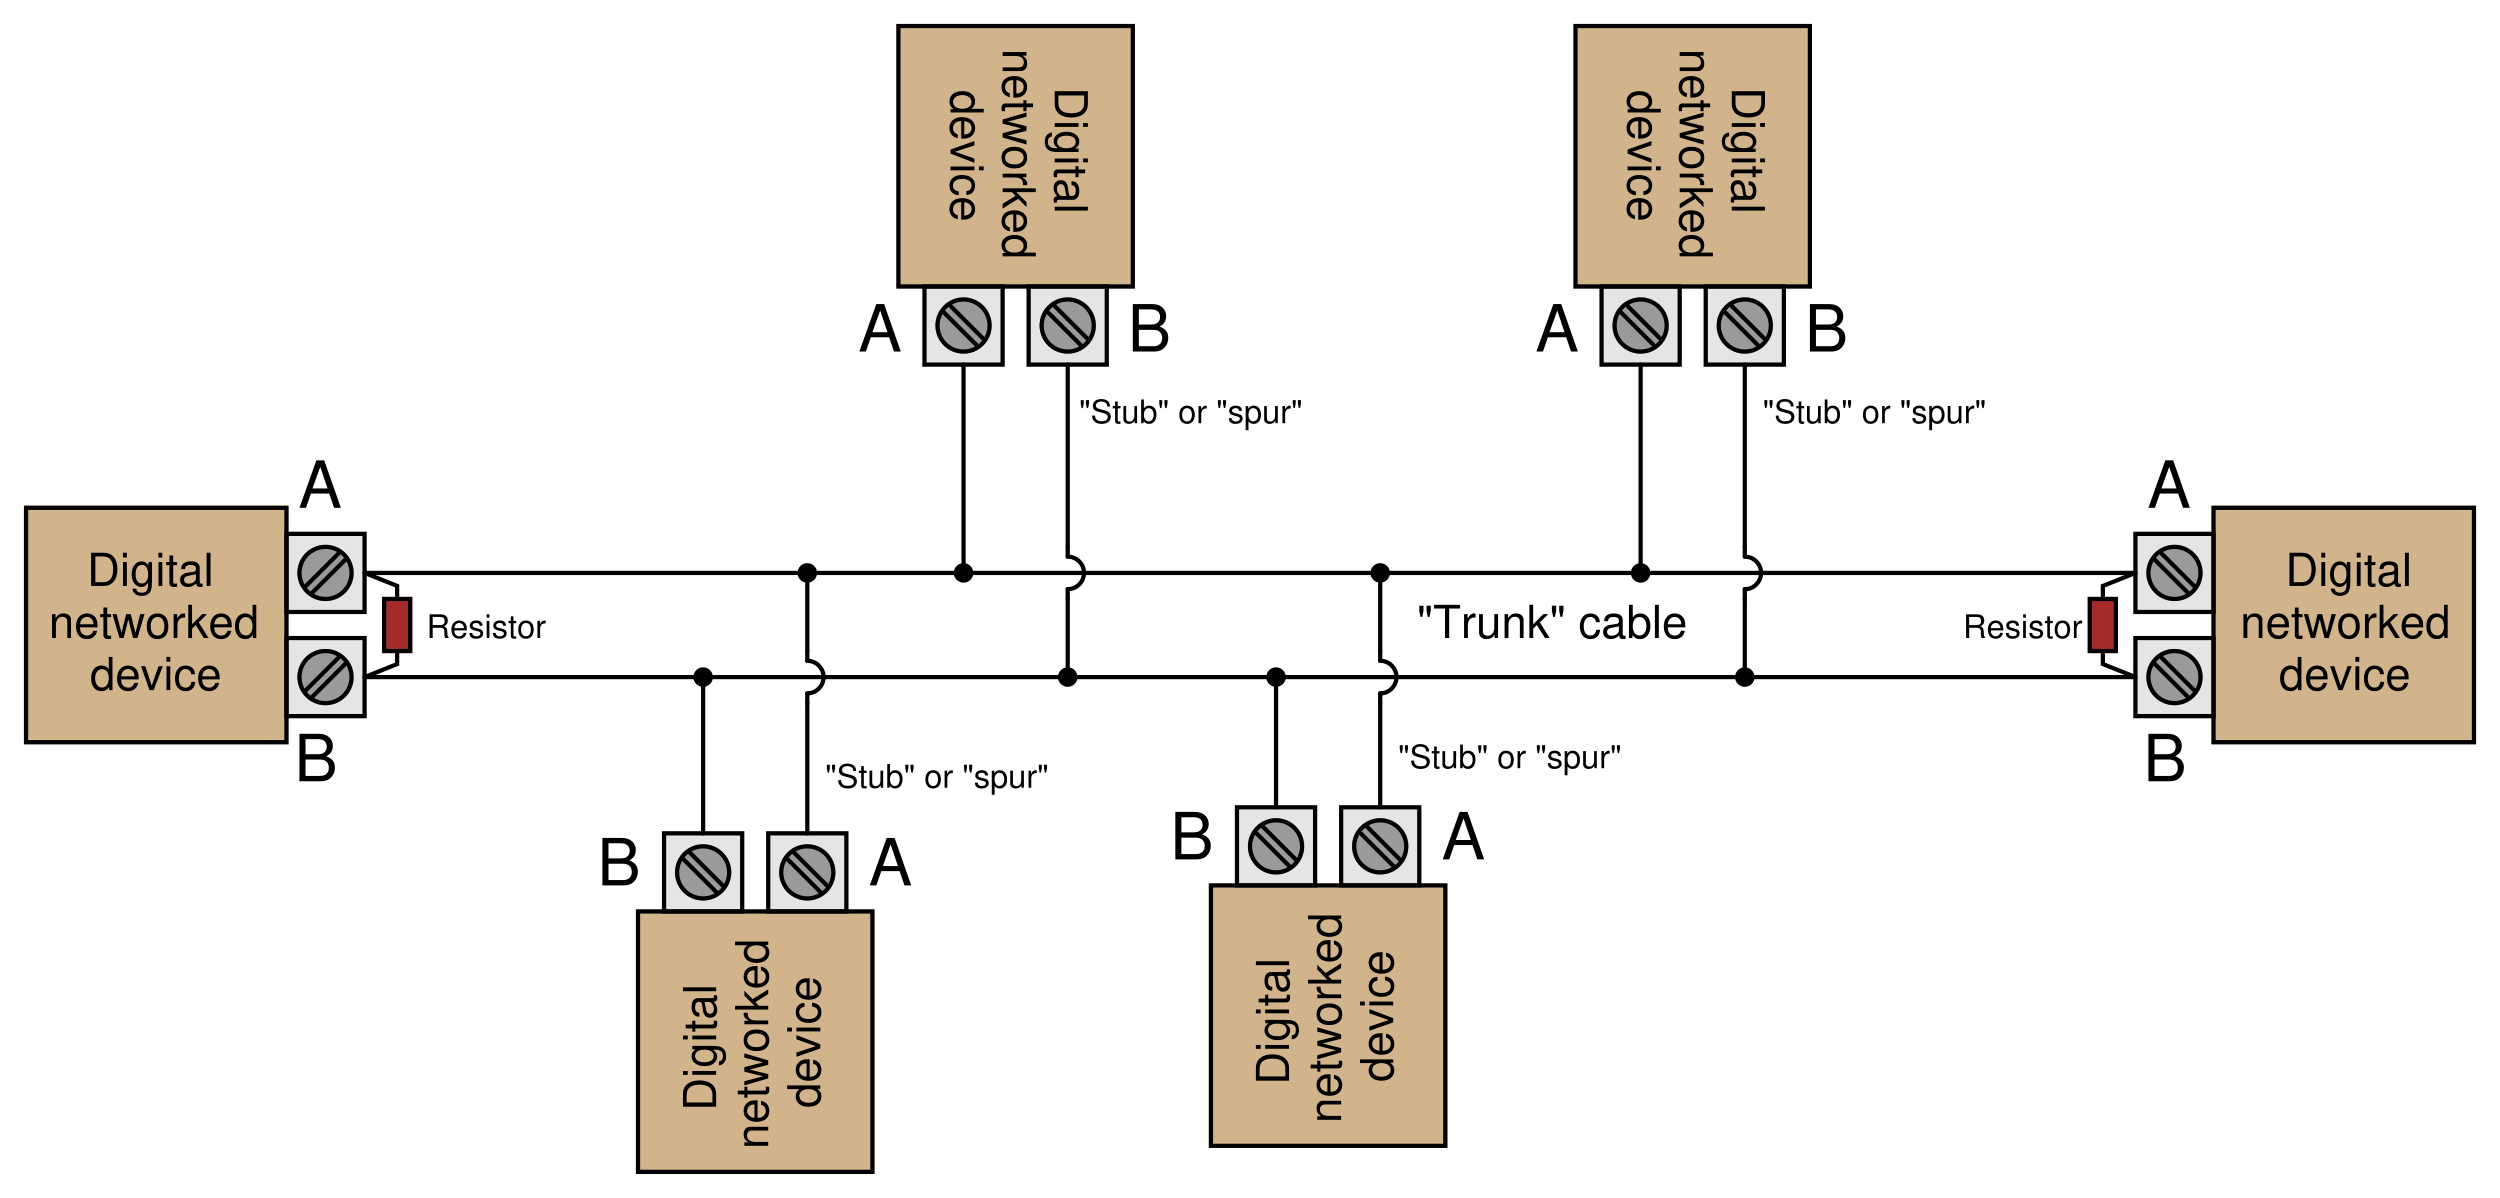 <?xml version="1.0" encoding="UTF-8"?>
<svg xmlns="http://www.w3.org/2000/svg" xmlns:xlink="http://www.w3.org/1999/xlink" viewBox="0 0 431.999 206.999" version="1.2">
<defs>
<g>
<symbol overflow="visible" id="glyph0-0">
<path style="stroke:none;" d=""/>
</symbol>
<symbol overflow="visible" id="glyph0-1">
<path style="stroke:none;" d="M 0.703 0 L 2.906 0 C 4.359 0 5.25 -1.094 5.25 -2.875 C 5.25 -4.656 4.375 -5.734 2.906 -5.734 L 0.703 -5.734 Z M 1.438 -0.641 L 1.438 -5.094 L 2.781 -5.094 C 3.922 -5.094 4.516 -4.328 4.516 -2.859 C 4.516 -1.406 3.922 -0.641 2.781 -0.641 Z M 1.438 -0.641 "/>
</symbol>
<symbol overflow="visible" id="glyph0-2">
<path style="stroke:none;" d="M 1.188 -4.125 L 0.531 -4.125 L 0.531 0 L 1.188 0 Z M 1.188 -5.734 L 0.516 -5.734 L 0.516 -4.906 L 1.188 -4.906 Z M 1.188 -5.734 "/>
</symbol>
<symbol overflow="visible" id="glyph0-3">
<path style="stroke:none;" d="M 3.188 -4.125 L 3.188 -3.531 C 2.844 -4.031 2.484 -4.25 1.969 -4.25 C 0.969 -4.25 0.281 -3.312 0.281 -2 C 0.281 -1.297 0.438 -0.797 0.797 -0.375 C 1.109 -0.016 1.5 0.188 1.922 0.188 C 2.422 0.188 2.766 -0.047 3.125 -0.562 L 3.125 -0.344 C 3.125 0.75 2.812 1.172 2 1.172 C 1.438 1.172 1.141 0.938 1.078 0.469 L 0.406 0.469 C 0.469 1.234 1.078 1.719 1.984 1.719 C 2.578 1.719 3.094 1.516 3.359 1.188 C 3.672 0.797 3.781 0.297 3.781 -0.672 L 3.781 -4.125 Z M 2.031 -3.641 C 2.719 -3.641 3.125 -3.062 3.125 -2.016 C 3.125 -1.016 2.719 -0.422 2.031 -0.422 C 1.359 -0.422 0.953 -1.016 0.953 -2.031 C 0.953 -3.047 1.359 -3.641 2.031 -3.641 Z M 2.031 -3.641 "/>
</symbol>
<symbol overflow="visible" id="glyph0-4">
<path style="stroke:none;" d="M 2 -4.125 L 1.328 -4.125 L 1.328 -5.266 L 0.672 -5.266 L 0.672 -4.125 L 0.109 -4.125 L 0.109 -3.594 L 0.672 -3.594 L 0.672 -0.469 C 0.672 -0.047 0.953 0.188 1.469 0.188 C 1.641 0.188 1.781 0.172 2 0.125 L 2 -0.422 C 1.906 -0.406 1.812 -0.391 1.688 -0.391 C 1.406 -0.391 1.328 -0.469 1.328 -0.766 L 1.328 -3.594 L 2 -3.594 Z M 2 -4.125 "/>
</symbol>
<symbol overflow="visible" id="glyph0-5">
<path style="stroke:none;" d="M 4.219 -0.391 C 4.141 -0.375 4.109 -0.375 4.078 -0.375 C 3.844 -0.375 3.719 -0.484 3.719 -0.688 L 3.719 -3.125 C 3.719 -3.844 3.188 -4.25 2.172 -4.25 C 1.562 -4.25 1.078 -4.078 0.797 -3.766 C 0.609 -3.547 0.531 -3.312 0.516 -2.906 L 1.172 -2.906 C 1.234 -3.406 1.531 -3.641 2.141 -3.641 C 2.734 -3.641 3.062 -3.422 3.062 -3.031 L 3.062 -2.844 C 3.062 -2.562 2.906 -2.469 2.375 -2.391 C 1.453 -2.281 1.312 -2.25 1.062 -2.141 C 0.578 -1.938 0.328 -1.578 0.328 -1.047 C 0.328 -0.297 0.844 0.188 1.688 0.188 C 2.203 0.188 2.625 0 3.094 -0.422 C 3.141 0 3.344 0.188 3.766 0.188 C 3.906 0.188 4 0.172 4.219 0.109 Z M 3.062 -1.297 C 3.062 -1.078 3 -0.938 2.797 -0.766 C 2.531 -0.516 2.219 -0.391 1.828 -0.391 C 1.312 -0.391 1.016 -0.641 1.016 -1.062 C 1.016 -1.484 1.297 -1.703 2.016 -1.812 C 2.703 -1.906 2.844 -1.938 3.062 -2.047 Z M 3.062 -1.297 "/>
</symbol>
<symbol overflow="visible" id="glyph0-6">
<path style="stroke:none;" d="M 1.203 -5.734 L 0.531 -5.734 L 0.531 0 L 1.203 0 Z M 1.203 -5.734 "/>
</symbol>
<symbol overflow="visible" id="glyph0-7">
<path style="stroke:none;" d="M 0.547 -4.125 L 0.547 0 L 1.219 0 L 1.219 -2.281 C 1.219 -3.125 1.656 -3.672 2.328 -3.672 C 2.844 -3.672 3.188 -3.359 3.188 -2.859 L 3.188 0 L 3.828 0 L 3.828 -3.125 C 3.828 -3.797 3.328 -4.25 2.531 -4.25 C 1.906 -4.25 1.516 -4.016 1.156 -3.438 L 1.156 -4.125 Z M 0.547 -4.125 "/>
</symbol>
<symbol overflow="visible" id="glyph0-8">
<path style="stroke:none;" d="M 4.047 -1.844 C 4.047 -2.469 4 -2.844 3.875 -3.156 C 3.609 -3.828 2.984 -4.25 2.203 -4.25 C 1.062 -4.25 0.312 -3.375 0.312 -2.016 C 0.312 -0.641 1.031 0.188 2.188 0.188 C 3.141 0.188 3.781 -0.359 3.953 -1.25 L 3.297 -1.25 C 3.109 -0.703 2.734 -0.422 2.219 -0.422 C 1.797 -0.422 1.438 -0.609 1.219 -0.953 C 1.062 -1.203 1.016 -1.438 1 -1.844 Z M 1.016 -2.375 C 1.078 -3.141 1.531 -3.641 2.203 -3.641 C 2.859 -3.641 3.328 -3.125 3.328 -2.375 Z M 1.016 -2.375 "/>
</symbol>
<symbol overflow="visible" id="glyph0-9">
<path style="stroke:none;" d="M 4.359 0 L 5.578 -4.125 L 4.828 -4.125 L 4.016 -0.906 L 3.203 -4.125 L 2.406 -4.125 L 1.609 -0.906 L 0.766 -4.125 L 0.047 -4.125 L 1.25 0 L 1.984 0 L 2.781 -3.234 L 3.609 0 Z M 4.359 0 "/>
</symbol>
<symbol overflow="visible" id="glyph0-10">
<path style="stroke:none;" d="M 2.141 -4.25 C 0.969 -4.25 0.281 -3.422 0.281 -2.031 C 0.281 -0.641 0.969 0.188 2.156 0.188 C 3.312 0.188 4.016 -0.641 4.016 -2 C 4.016 -3.438 3.344 -4.25 2.141 -4.25 Z M 2.156 -3.641 C 2.891 -3.641 3.328 -3.031 3.328 -2.016 C 3.328 -1.031 2.875 -0.422 2.156 -0.422 C 1.422 -0.422 0.969 -1.031 0.969 -2.031 C 0.969 -3.031 1.422 -3.641 2.156 -3.641 Z M 2.156 -3.641 "/>
</symbol>
<symbol overflow="visible" id="glyph0-11">
<path style="stroke:none;" d="M 0.547 -4.125 L 0.547 0 L 1.203 0 L 1.203 -2.141 C 1.219 -3.141 1.625 -3.578 2.531 -3.547 L 2.531 -4.219 C 2.422 -4.234 2.359 -4.25 2.281 -4.25 C 1.844 -4.25 1.531 -4 1.156 -3.375 L 1.156 -4.125 Z M 0.547 -4.125 "/>
</symbol>
<symbol overflow="visible" id="glyph0-12">
<path style="stroke:none;" d="M 1.109 -5.734 L 0.453 -5.734 L 0.453 0 L 1.109 0 L 1.109 -1.609 L 1.75 -2.234 L 3.141 0 L 3.953 0 L 2.266 -2.703 L 3.703 -4.125 L 2.859 -4.125 L 1.109 -2.375 Z M 1.109 -5.734 "/>
</symbol>
<symbol overflow="visible" id="glyph0-13">
<path style="stroke:none;" d="M 3.891 -5.734 L 3.25 -5.734 L 3.25 -3.609 C 2.969 -4.031 2.531 -4.25 1.984 -4.25 C 0.906 -4.25 0.203 -3.391 0.203 -2.078 C 0.203 -0.672 0.875 0.188 2 0.188 C 2.562 0.188 2.969 -0.031 3.312 -0.547 L 3.312 0 L 3.891 0 Z M 2.094 -3.625 C 2.797 -3.625 3.25 -3.016 3.25 -2.016 C 3.25 -1.062 2.781 -0.438 2.094 -0.438 C 1.375 -0.438 0.891 -1.078 0.891 -2.031 C 0.891 -3 1.375 -3.625 2.094 -3.625 Z M 2.094 -3.625 "/>
</symbol>
<symbol overflow="visible" id="glyph0-14">
<path style="stroke:none;" d="M 2.25 0 L 3.828 -4.125 L 3.094 -4.125 L 1.922 -0.781 L 0.812 -4.125 L 0.078 -4.125 L 1.531 0 Z M 2.25 0 "/>
</symbol>
<symbol overflow="visible" id="glyph0-15">
<path style="stroke:none;" d="M 3.703 -2.734 C 3.672 -3.141 3.594 -3.406 3.438 -3.625 C 3.156 -4.016 2.656 -4.25 2.078 -4.25 C 0.953 -4.25 0.25 -3.359 0.25 -2 C 0.25 -0.656 0.953 0.188 2.078 0.188 C 3.062 0.188 3.672 -0.406 3.75 -1.422 L 3.094 -1.422 C 2.984 -0.75 2.641 -0.422 2.094 -0.422 C 1.359 -0.422 0.922 -1.016 0.922 -2 C 0.922 -3.031 1.359 -3.641 2.078 -3.641 C 2.625 -3.641 2.969 -3.312 3.047 -2.734 Z M 3.703 -2.734 "/>
</symbol>
<symbol overflow="visible" id="glyph0-16">
<path style="stroke:none;" d="M 0.406 -5.578 L 0.406 -4.703 L 0.625 -3.656 L 0.922 -3.656 L 1.141 -4.703 L 1.141 -5.578 Z M 1.672 -5.578 L 1.672 -4.703 L 1.875 -3.656 L 2.188 -3.656 L 2.406 -4.703 L 2.406 -5.578 Z M 1.672 -5.578 "/>
</symbol>
<symbol overflow="visible" id="glyph0-17">
<path style="stroke:none;" d="M 2.781 -5.094 L 4.672 -5.094 L 4.672 -5.734 L 0.172 -5.734 L 0.172 -5.094 L 2.062 -5.094 L 2.062 0 L 2.781 0 Z M 2.781 -5.094 "/>
</symbol>
<symbol overflow="visible" id="glyph0-18">
<path style="stroke:none;" d="M 3.797 0 L 3.797 -4.125 L 3.141 -4.125 L 3.141 -1.781 C 3.141 -0.938 2.703 -0.391 2.016 -0.391 C 1.5 -0.391 1.172 -0.703 1.172 -1.203 L 1.172 -4.125 L 0.516 -4.125 L 0.516 -0.938 C 0.516 -0.266 1.031 0.188 1.828 0.188 C 2.438 0.188 2.812 -0.031 3.203 -0.578 L 3.203 0 Z M 3.797 0 "/>
</symbol>
<symbol overflow="visible" id="glyph0-19">
<path style="stroke:none;" d=""/>
</symbol>
<symbol overflow="visible" id="glyph0-20">
<path style="stroke:none;" d="M 0.422 -5.734 L 0.422 0 L 1.016 0 L 1.016 -0.531 C 1.328 -0.047 1.75 0.188 2.328 0.188 C 3.406 0.188 4.125 -0.703 4.125 -2.078 C 4.125 -3.422 3.453 -4.25 2.359 -4.25 C 1.781 -4.25 1.391 -4.031 1.078 -3.562 L 1.078 -5.734 Z M 2.234 -3.625 C 2.969 -3.625 3.438 -3 3.438 -2.016 C 3.438 -1.078 2.938 -0.438 2.234 -0.438 C 1.531 -0.438 1.078 -1.062 1.078 -2.031 C 1.078 -3 1.531 -3.625 2.234 -3.625 Z M 2.234 -3.625 "/>
</symbol>
<symbol overflow="visible" id="glyph1-0">
<path style="stroke:none;" d=""/>
</symbol>
<symbol overflow="visible" id="glyph1-1">
<path style="stroke:none;" d="M 0 -0.703 L 0 -2.906 C 0 -4.359 -1.094 -5.25 -2.875 -5.25 C -4.656 -5.25 -5.734 -4.375 -5.734 -2.906 L -5.734 -0.703 Z M -0.641 -1.438 L -5.094 -1.438 L -5.094 -2.781 C -5.094 -3.922 -4.328 -4.516 -2.859 -4.516 C -1.406 -4.516 -0.641 -3.922 -0.641 -2.781 Z M -0.641 -1.438 "/>
</symbol>
<symbol overflow="visible" id="glyph1-2">
<path style="stroke:none;" d="M -4.125 -1.188 L -4.125 -0.531 L 0 -0.531 L 0 -1.188 Z M -5.734 -1.188 L -5.734 -0.516 L -4.906 -0.516 L -4.906 -1.188 Z M -5.734 -1.188 "/>
</symbol>
<symbol overflow="visible" id="glyph1-3">
<path style="stroke:none;" d="M -4.125 -3.188 L -3.531 -3.188 C -4.031 -2.844 -4.25 -2.484 -4.25 -1.969 C -4.25 -0.969 -3.312 -0.281 -2 -0.281 C -1.297 -0.281 -0.797 -0.438 -0.375 -0.797 C -0.016 -1.109 0.188 -1.5 0.188 -1.922 C 0.188 -2.422 -0.047 -2.766 -0.562 -3.125 L -0.344 -3.125 C 0.75 -3.125 1.172 -2.812 1.172 -2 C 1.172 -1.438 0.938 -1.141 0.469 -1.078 L 0.469 -0.406 C 1.234 -0.469 1.719 -1.078 1.719 -1.984 C 1.719 -2.578 1.516 -3.094 1.188 -3.359 C 0.797 -3.672 0.297 -3.781 -0.672 -3.781 L -4.125 -3.781 Z M -3.641 -2.031 C -3.641 -2.719 -3.062 -3.125 -2.016 -3.125 C -1.016 -3.125 -0.422 -2.719 -0.422 -2.031 C -0.422 -1.359 -1.016 -0.953 -2.031 -0.953 C -3.047 -0.953 -3.641 -1.359 -3.641 -2.031 Z M -3.641 -2.031 "/>
</symbol>
<symbol overflow="visible" id="glyph1-4">
<path style="stroke:none;" d="M -4.125 -2 L -4.125 -1.328 L -5.266 -1.328 L -5.266 -0.672 L -4.125 -0.672 L -4.125 -0.109 L -3.594 -0.109 L -3.594 -0.672 L -0.469 -0.672 C -0.047 -0.672 0.188 -0.953 0.188 -1.469 C 0.188 -1.641 0.172 -1.781 0.125 -2 L -0.422 -2 C -0.406 -1.906 -0.391 -1.812 -0.391 -1.688 C -0.391 -1.406 -0.469 -1.328 -0.766 -1.328 L -3.594 -1.328 L -3.594 -2 Z M -4.125 -2 "/>
</symbol>
<symbol overflow="visible" id="glyph1-5">
<path style="stroke:none;" d="M -0.391 -4.219 C -0.375 -4.141 -0.375 -4.109 -0.375 -4.078 C -0.375 -3.844 -0.484 -3.719 -0.688 -3.719 L -3.125 -3.719 C -3.844 -3.719 -4.25 -3.188 -4.25 -2.172 C -4.25 -1.562 -4.078 -1.078 -3.766 -0.797 C -3.547 -0.609 -3.312 -0.531 -2.906 -0.516 L -2.906 -1.172 C -3.406 -1.234 -3.641 -1.531 -3.641 -2.141 C -3.641 -2.734 -3.422 -3.062 -3.031 -3.062 L -2.844 -3.062 C -2.562 -3.062 -2.469 -2.906 -2.391 -2.375 C -2.281 -1.453 -2.25 -1.312 -2.141 -1.062 C -1.938 -0.578 -1.578 -0.328 -1.047 -0.328 C -0.297 -0.328 0.188 -0.844 0.188 -1.688 C 0.188 -2.203 0 -2.625 -0.422 -3.094 C 0 -3.141 0.188 -3.344 0.188 -3.766 C 0.188 -3.906 0.172 -4 0.109 -4.219 Z M -1.297 -3.062 C -1.078 -3.062 -0.938 -3 -0.766 -2.797 C -0.516 -2.531 -0.391 -2.219 -0.391 -1.828 C -0.391 -1.312 -0.641 -1.016 -1.062 -1.016 C -1.484 -1.016 -1.703 -1.297 -1.812 -2.016 C -1.906 -2.703 -1.938 -2.844 -2.047 -3.062 Z M -1.297 -3.062 "/>
</symbol>
<symbol overflow="visible" id="glyph1-6">
<path style="stroke:none;" d="M -5.734 -1.203 L -5.734 -0.531 L 0 -0.531 L 0 -1.203 Z M -5.734 -1.203 "/>
</symbol>
<symbol overflow="visible" id="glyph1-7">
<path style="stroke:none;" d="M -4.125 -0.547 L 0 -0.547 L 0 -1.219 L -2.281 -1.219 C -3.125 -1.219 -3.672 -1.656 -3.672 -2.328 C -3.672 -2.844 -3.359 -3.188 -2.859 -3.188 L 0 -3.188 L 0 -3.828 L -3.125 -3.828 C -3.797 -3.828 -4.25 -3.328 -4.25 -2.531 C -4.25 -1.906 -4.016 -1.516 -3.438 -1.156 L -4.125 -1.156 Z M -4.125 -0.547 "/>
</symbol>
<symbol overflow="visible" id="glyph1-8">
<path style="stroke:none;" d="M -1.844 -4.047 C -2.469 -4.047 -2.844 -4 -3.156 -3.875 C -3.828 -3.609 -4.25 -2.984 -4.25 -2.203 C -4.25 -1.062 -3.375 -0.312 -2.016 -0.312 C -0.641 -0.312 0.188 -1.031 0.188 -2.188 C 0.188 -3.141 -0.359 -3.781 -1.25 -3.953 L -1.25 -3.297 C -0.703 -3.109 -0.422 -2.734 -0.422 -2.219 C -0.422 -1.797 -0.609 -1.438 -0.953 -1.219 C -1.203 -1.062 -1.438 -1.016 -1.844 -1 Z M -2.375 -1.016 C -3.141 -1.078 -3.641 -1.531 -3.641 -2.203 C -3.641 -2.859 -3.125 -3.328 -2.375 -3.328 Z M -2.375 -1.016 "/>
</symbol>
<symbol overflow="visible" id="glyph1-9">
<path style="stroke:none;" d="M 0 -4.359 L -4.125 -5.578 L -4.125 -4.828 L -0.906 -4.016 L -4.125 -3.203 L -4.125 -2.406 L -0.906 -1.609 L -4.125 -0.766 L -4.125 -0.047 L 0 -1.25 L 0 -1.984 L -3.234 -2.781 L 0 -3.609 Z M 0 -4.359 "/>
</symbol>
<symbol overflow="visible" id="glyph1-10">
<path style="stroke:none;" d="M -4.25 -2.141 C -4.25 -0.969 -3.422 -0.281 -2.031 -0.281 C -0.641 -0.281 0.188 -0.969 0.188 -2.156 C 0.188 -3.312 -0.641 -4.016 -2 -4.016 C -3.438 -4.016 -4.25 -3.344 -4.25 -2.141 Z M -3.641 -2.156 C -3.641 -2.891 -3.031 -3.328 -2.016 -3.328 C -1.031 -3.328 -0.422 -2.875 -0.422 -2.156 C -0.422 -1.422 -1.031 -0.969 -2.031 -0.969 C -3.031 -0.969 -3.641 -1.422 -3.641 -2.156 Z M -3.641 -2.156 "/>
</symbol>
<symbol overflow="visible" id="glyph1-11">
<path style="stroke:none;" d="M -4.125 -0.547 L 0 -0.547 L 0 -1.203 L -2.141 -1.203 C -3.141 -1.219 -3.578 -1.625 -3.547 -2.531 L -4.219 -2.531 C -4.234 -2.422 -4.25 -2.359 -4.25 -2.281 C -4.25 -1.844 -4 -1.531 -3.375 -1.156 L -4.125 -1.156 Z M -4.125 -0.547 "/>
</symbol>
<symbol overflow="visible" id="glyph1-12">
<path style="stroke:none;" d="M -5.734 -1.109 L -5.734 -0.453 L 0 -0.453 L 0 -1.109 L -1.609 -1.109 L -2.234 -1.75 L 0 -3.141 L 0 -3.953 L -2.703 -2.266 L -4.125 -3.703 L -4.125 -2.859 L -2.375 -1.109 Z M -5.734 -1.109 "/>
</symbol>
<symbol overflow="visible" id="glyph1-13">
<path style="stroke:none;" d="M -5.734 -3.891 L -5.734 -3.25 L -3.609 -3.25 C -4.031 -2.969 -4.25 -2.531 -4.25 -1.984 C -4.25 -0.906 -3.391 -0.203 -2.078 -0.203 C -0.672 -0.203 0.188 -0.875 0.188 -2 C 0.188 -2.562 -0.031 -2.969 -0.547 -3.312 L 0 -3.312 L 0 -3.891 Z M -3.625 -2.094 C -3.625 -2.797 -3.016 -3.25 -2.016 -3.25 C -1.062 -3.25 -0.438 -2.781 -0.438 -2.094 C -0.438 -1.375 -1.078 -0.891 -2.031 -0.891 C -3 -0.891 -3.625 -1.375 -3.625 -2.094 Z M -3.625 -2.094 "/>
</symbol>
<symbol overflow="visible" id="glyph1-14">
<path style="stroke:none;" d="M 0 -2.25 L -4.125 -3.828 L -4.125 -3.094 L -0.781 -1.922 L -4.125 -0.812 L -4.125 -0.078 L 0 -1.531 Z M 0 -2.25 "/>
</symbol>
<symbol overflow="visible" id="glyph1-15">
<path style="stroke:none;" d="M -2.734 -3.703 C -3.141 -3.672 -3.406 -3.594 -3.625 -3.438 C -4.016 -3.156 -4.25 -2.656 -4.25 -2.078 C -4.25 -0.953 -3.359 -0.25 -2 -0.25 C -0.656 -0.25 0.188 -0.953 0.188 -2.078 C 0.188 -3.062 -0.406 -3.672 -1.422 -3.75 L -1.422 -3.094 C -0.75 -2.984 -0.422 -2.641 -0.422 -2.094 C -0.422 -1.359 -1.016 -0.922 -2 -0.922 C -3.031 -0.922 -3.641 -1.359 -3.641 -2.078 C -3.641 -2.625 -3.312 -2.969 -2.734 -3.047 Z M -2.734 -3.703 "/>
</symbol>
<symbol overflow="visible" id="glyph2-0">
<path style="stroke:none;" d=""/>
</symbol>
<symbol overflow="visible" id="glyph2-1">
<path style="stroke:none;" d="M 0 0.703 L 0 2.906 C 0 4.359 1.094 5.25 2.875 5.25 C 4.656 5.25 5.734 4.375 5.734 2.906 L 5.734 0.703 Z M 0.641 1.438 L 5.094 1.438 L 5.094 2.781 C 5.094 3.922 4.328 4.516 2.859 4.516 C 1.406 4.516 0.641 3.922 0.641 2.781 Z M 0.641 1.438 "/>
</symbol>
<symbol overflow="visible" id="glyph2-2">
<path style="stroke:none;" d="M 4.125 1.188 L 4.125 0.531 L 0 0.531 L 0 1.188 Z M 5.734 1.188 L 5.734 0.516 L 4.906 0.516 L 4.906 1.188 Z M 5.734 1.188 "/>
</symbol>
<symbol overflow="visible" id="glyph2-3">
<path style="stroke:none;" d="M 4.125 3.188 L 3.531 3.188 C 4.031 2.844 4.25 2.484 4.25 1.969 C 4.25 0.969 3.312 0.281 2 0.281 C 1.297 0.281 0.797 0.438 0.375 0.797 C 0.016 1.109 -0.188 1.5 -0.188 1.922 C -0.188 2.422 0.047 2.766 0.562 3.125 L 0.344 3.125 C -0.75 3.125 -1.172 2.812 -1.172 2 C -1.172 1.438 -0.938 1.141 -0.469 1.078 L -0.469 0.406 C -1.234 0.469 -1.719 1.078 -1.719 1.984 C -1.719 2.578 -1.516 3.094 -1.188 3.359 C -0.797 3.672 -0.297 3.781 0.672 3.781 L 4.125 3.781 Z M 3.641 2.031 C 3.641 2.719 3.062 3.125 2.016 3.125 C 1.016 3.125 0.422 2.719 0.422 2.031 C 0.422 1.359 1.016 0.953 2.031 0.953 C 3.047 0.953 3.641 1.359 3.641 2.031 Z M 3.641 2.031 "/>
</symbol>
<symbol overflow="visible" id="glyph2-4">
<path style="stroke:none;" d="M 4.125 2 L 4.125 1.328 L 5.266 1.328 L 5.266 0.672 L 4.125 0.672 L 4.125 0.109 L 3.594 0.109 L 3.594 0.672 L 0.469 0.672 C 0.047 0.672 -0.188 0.953 -0.188 1.469 C -0.188 1.641 -0.172 1.781 -0.125 2 L 0.422 2 C 0.406 1.906 0.391 1.812 0.391 1.688 C 0.391 1.406 0.469 1.328 0.766 1.328 L 3.594 1.328 L 3.594 2 Z M 4.125 2 "/>
</symbol>
<symbol overflow="visible" id="glyph2-5">
<path style="stroke:none;" d="M 0.391 4.219 C 0.375 4.141 0.375 4.109 0.375 4.078 C 0.375 3.844 0.484 3.719 0.688 3.719 L 3.125 3.719 C 3.844 3.719 4.25 3.188 4.25 2.172 C 4.25 1.562 4.078 1.078 3.766 0.797 C 3.547 0.609 3.312 0.531 2.906 0.516 L 2.906 1.172 C 3.406 1.234 3.641 1.531 3.641 2.141 C 3.641 2.734 3.422 3.062 3.031 3.062 L 2.844 3.062 C 2.562 3.062 2.469 2.906 2.391 2.375 C 2.281 1.453 2.25 1.312 2.141 1.062 C 1.938 0.578 1.578 0.328 1.047 0.328 C 0.297 0.328 -0.188 0.844 -0.188 1.688 C -0.188 2.203 0 2.625 0.422 3.094 C 0 3.141 -0.188 3.344 -0.188 3.766 C -0.188 3.906 -0.172 4 -0.109 4.219 Z M 1.297 3.062 C 1.078 3.062 0.938 3 0.766 2.797 C 0.516 2.531 0.391 2.219 0.391 1.828 C 0.391 1.312 0.641 1.016 1.062 1.016 C 1.484 1.016 1.703 1.297 1.812 2.016 C 1.906 2.703 1.938 2.844 2.047 3.062 Z M 1.297 3.062 "/>
</symbol>
<symbol overflow="visible" id="glyph2-6">
<path style="stroke:none;" d="M 5.734 1.203 L 5.734 0.531 L 0 0.531 L 0 1.203 Z M 5.734 1.203 "/>
</symbol>
<symbol overflow="visible" id="glyph2-7">
<path style="stroke:none;" d="M 4.125 0.547 L 0 0.547 L 0 1.219 L 2.281 1.219 C 3.125 1.219 3.672 1.656 3.672 2.328 C 3.672 2.844 3.359 3.188 2.859 3.188 L 0 3.188 L 0 3.828 L 3.125 3.828 C 3.797 3.828 4.25 3.328 4.25 2.531 C 4.25 1.906 4.016 1.516 3.438 1.156 L 4.125 1.156 Z M 4.125 0.547 "/>
</symbol>
<symbol overflow="visible" id="glyph2-8">
<path style="stroke:none;" d="M 1.844 4.047 C 2.469 4.047 2.844 4 3.156 3.875 C 3.828 3.609 4.25 2.984 4.25 2.203 C 4.25 1.062 3.375 0.312 2.016 0.312 C 0.641 0.312 -0.188 1.031 -0.188 2.188 C -0.188 3.141 0.359 3.781 1.25 3.953 L 1.25 3.297 C 0.703 3.109 0.422 2.734 0.422 2.219 C 0.422 1.797 0.609 1.438 0.953 1.219 C 1.203 1.062 1.438 1.016 1.844 1 Z M 2.375 1.016 C 3.141 1.078 3.641 1.531 3.641 2.203 C 3.641 2.859 3.125 3.328 2.375 3.328 Z M 2.375 1.016 "/>
</symbol>
<symbol overflow="visible" id="glyph2-9">
<path style="stroke:none;" d="M 0 4.359 L 4.125 5.578 L 4.125 4.828 L 0.906 4.016 L 4.125 3.203 L 4.125 2.406 L 0.906 1.609 L 4.125 0.766 L 4.125 0.047 L 0 1.25 L 0 1.984 L 3.234 2.781 L 0 3.609 Z M 0 4.359 "/>
</symbol>
<symbol overflow="visible" id="glyph2-10">
<path style="stroke:none;" d="M 4.25 2.141 C 4.25 0.969 3.422 0.281 2.031 0.281 C 0.641 0.281 -0.188 0.969 -0.188 2.156 C -0.188 3.312 0.641 4.016 2 4.016 C 3.438 4.016 4.25 3.344 4.25 2.141 Z M 3.641 2.156 C 3.641 2.891 3.031 3.328 2.016 3.328 C 1.031 3.328 0.422 2.875 0.422 2.156 C 0.422 1.422 1.031 0.969 2.031 0.969 C 3.031 0.969 3.641 1.422 3.641 2.156 Z M 3.641 2.156 "/>
</symbol>
<symbol overflow="visible" id="glyph2-11">
<path style="stroke:none;" d="M 4.125 0.547 L 0 0.547 L 0 1.203 L 2.141 1.203 C 3.141 1.219 3.578 1.625 3.547 2.531 L 4.219 2.531 C 4.234 2.422 4.25 2.359 4.25 2.281 C 4.25 1.844 4 1.531 3.375 1.156 L 4.125 1.156 Z M 4.125 0.547 "/>
</symbol>
<symbol overflow="visible" id="glyph2-12">
<path style="stroke:none;" d="M 5.734 1.109 L 5.734 0.453 L 0 0.453 L 0 1.109 L 1.609 1.109 L 2.234 1.75 L 0 3.141 L 0 3.953 L 2.703 2.266 L 4.125 3.703 L 4.125 2.859 L 2.375 1.109 Z M 5.734 1.109 "/>
</symbol>
<symbol overflow="visible" id="glyph2-13">
<path style="stroke:none;" d="M 5.734 3.891 L 5.734 3.25 L 3.609 3.25 C 4.031 2.969 4.25 2.531 4.25 1.984 C 4.25 0.906 3.391 0.203 2.078 0.203 C 0.672 0.203 -0.188 0.875 -0.188 2 C -0.188 2.562 0.031 2.969 0.547 3.312 L 0 3.312 L 0 3.891 Z M 3.625 2.094 C 3.625 2.797 3.016 3.25 2.016 3.25 C 1.062 3.25 0.438 2.781 0.438 2.094 C 0.438 1.375 1.078 0.891 2.031 0.891 C 3 0.891 3.625 1.375 3.625 2.094 Z M 3.625 2.094 "/>
</symbol>
<symbol overflow="visible" id="glyph2-14">
<path style="stroke:none;" d="M 0 2.25 L 4.125 3.828 L 4.125 3.094 L 0.781 1.922 L 4.125 0.812 L 4.125 0.078 L 0 1.531 Z M 0 2.25 "/>
</symbol>
<symbol overflow="visible" id="glyph2-15">
<path style="stroke:none;" d="M 2.734 3.703 C 3.141 3.672 3.406 3.594 3.625 3.438 C 4.016 3.156 4.25 2.656 4.25 2.078 C 4.25 0.953 3.359 0.25 2 0.25 C 0.656 0.25 -0.188 0.953 -0.188 2.078 C -0.188 3.062 0.406 3.672 1.422 3.75 L 1.422 3.094 C 0.75 2.984 0.422 2.641 0.422 2.094 C 0.422 1.359 1.016 0.922 2 0.922 C 3.031 0.922 3.641 1.359 3.641 2.078 C 3.641 2.625 3.312 2.969 2.734 3.047 Z M 2.734 3.703 "/>
</symbol>
<symbol overflow="visible" id="glyph3-0">
<path style="stroke:none;" d=""/>
</symbol>
<symbol overflow="visible" id="glyph3-1">
<path style="stroke:none;" d="M 1.047 -1.766 L 2.391 -1.766 C 2.859 -1.766 3.078 -1.547 3.078 -1.031 L 3.062 -0.672 C 3.062 -0.422 3.109 -0.172 3.188 0 L 3.812 0 L 3.812 -0.125 C 3.625 -0.266 3.578 -0.406 3.578 -0.953 C 3.562 -1.625 3.453 -1.828 3.016 -2.031 C 3.469 -2.25 3.656 -2.531 3.656 -3 C 3.656 -3.719 3.219 -4.094 2.406 -4.094 L 0.516 -4.094 L 0.516 0 L 1.047 0 Z M 1.047 -2.234 L 1.047 -3.641 L 2.312 -3.641 C 2.609 -3.641 2.766 -3.594 2.906 -3.484 C 3.047 -3.359 3.109 -3.172 3.109 -2.938 C 3.109 -2.453 2.875 -2.234 2.312 -2.234 Z M 1.047 -2.234 "/>
</symbol>
<symbol overflow="visible" id="glyph3-2">
<path style="stroke:none;" d="M 2.891 -1.312 C 2.891 -1.766 2.859 -2.031 2.766 -2.25 C 2.578 -2.734 2.125 -3.031 1.578 -3.031 C 0.75 -3.031 0.219 -2.406 0.219 -1.438 C 0.219 -0.469 0.734 0.125 1.562 0.125 C 2.234 0.125 2.703 -0.25 2.828 -0.891 L 2.344 -0.891 C 2.219 -0.5 1.953 -0.297 1.578 -0.297 C 1.281 -0.297 1.031 -0.438 0.875 -0.688 C 0.766 -0.859 0.719 -1.031 0.719 -1.312 Z M 0.719 -1.703 C 0.766 -2.25 1.094 -2.594 1.562 -2.594 C 2.047 -2.594 2.375 -2.234 2.375 -1.703 Z M 0.719 -1.703 "/>
</symbol>
<symbol overflow="visible" id="glyph3-3">
<path style="stroke:none;" d="M 2.469 -2.125 C 2.453 -2.703 2.078 -3.031 1.391 -3.031 C 0.703 -3.031 0.266 -2.672 0.266 -2.125 C 0.266 -1.672 0.5 -1.453 1.203 -1.281 L 1.641 -1.172 C 1.969 -1.094 2.094 -0.984 2.094 -0.766 C 2.094 -0.484 1.812 -0.297 1.406 -0.297 C 1.156 -0.297 0.938 -0.375 0.828 -0.5 C 0.75 -0.578 0.719 -0.672 0.688 -0.875 L 0.188 -0.875 C 0.219 -0.203 0.594 0.125 1.359 0.125 C 2.109 0.125 2.578 -0.234 2.578 -0.797 C 2.578 -1.25 2.328 -1.484 1.75 -1.625 L 1.297 -1.734 C 0.922 -1.828 0.75 -1.953 0.75 -2.156 C 0.75 -2.438 1 -2.594 1.375 -2.594 C 1.75 -2.594 1.953 -2.438 1.969 -2.125 Z M 2.469 -2.125 "/>
</symbol>
<symbol overflow="visible" id="glyph3-4">
<path style="stroke:none;" d="M 0.844 -2.953 L 0.375 -2.953 L 0.375 0 L 0.844 0 Z M 0.844 -4.094 L 0.375 -4.094 L 0.375 -3.516 L 0.844 -3.516 Z M 0.844 -4.094 "/>
</symbol>
<symbol overflow="visible" id="glyph3-5">
<path style="stroke:none;" d="M 1.422 -2.953 L 0.938 -2.953 L 0.938 -3.75 L 0.484 -3.75 L 0.484 -2.953 L 0.078 -2.953 L 0.078 -2.562 L 0.484 -2.562 L 0.484 -0.344 C 0.484 -0.031 0.688 0.125 1.047 0.125 C 1.172 0.125 1.266 0.125 1.422 0.094 L 1.422 -0.297 C 1.359 -0.281 1.297 -0.281 1.203 -0.281 C 1 -0.281 0.938 -0.344 0.938 -0.547 L 0.938 -2.562 L 1.422 -2.562 Z M 1.422 -2.953 "/>
</symbol>
<symbol overflow="visible" id="glyph3-6">
<path style="stroke:none;" d="M 1.531 -3.031 C 0.703 -3.031 0.203 -2.438 0.203 -1.453 C 0.203 -0.453 0.703 0.125 1.531 0.125 C 2.375 0.125 2.875 -0.469 2.875 -1.422 C 2.875 -2.453 2.391 -3.031 1.531 -3.031 Z M 1.531 -2.594 C 2.062 -2.594 2.375 -2.172 2.375 -1.438 C 2.375 -0.734 2.047 -0.297 1.531 -0.297 C 1.016 -0.297 0.688 -0.734 0.688 -1.453 C 0.688 -2.172 1.016 -2.594 1.531 -2.594 Z M 1.531 -2.594 "/>
</symbol>
<symbol overflow="visible" id="glyph3-7">
<path style="stroke:none;" d="M 0.391 -2.953 L 0.391 0 L 0.859 0 L 0.859 -1.531 C 0.859 -2.234 1.156 -2.547 1.812 -2.531 L 1.812 -3.016 C 1.734 -3.031 1.688 -3.031 1.625 -3.031 C 1.328 -3.031 1.094 -2.859 0.828 -2.406 L 0.828 -2.953 Z M 0.391 -2.953 "/>
</symbol>
<symbol overflow="visible" id="glyph3-8">
<path style="stroke:none;" d="M 0.297 -3.984 L 0.297 -3.359 L 0.438 -2.609 L 0.656 -2.609 L 0.812 -3.359 L 0.812 -3.984 Z M 1.188 -3.984 L 1.188 -3.359 L 1.344 -2.609 L 1.562 -2.609 L 1.719 -3.359 L 1.719 -3.984 Z M 1.188 -3.984 "/>
</symbol>
<symbol overflow="visible" id="glyph3-9">
<path style="stroke:none;" d="M 3.359 -2.891 C 3.359 -3.172 3.328 -3.25 3.25 -3.453 C 3.016 -3.922 2.547 -4.172 1.844 -4.172 C 0.953 -4.172 0.391 -3.703 0.391 -2.969 C 0.391 -2.469 0.656 -2.156 1.203 -2.016 L 2.219 -1.734 C 2.734 -1.609 2.969 -1.391 2.969 -1.078 C 2.969 -0.859 2.859 -0.625 2.672 -0.5 C 2.516 -0.391 2.25 -0.328 1.922 -0.328 C 1.469 -0.328 1.172 -0.438 0.984 -0.672 C 0.828 -0.859 0.766 -1.047 0.766 -1.312 L 0.266 -1.312 C 0.281 -0.922 0.344 -0.688 0.516 -0.453 C 0.797 -0.062 1.266 0.125 1.891 0.125 C 2.375 0.125 2.781 0.016 3.047 -0.188 C 3.312 -0.406 3.5 -0.766 3.5 -1.125 C 3.5 -1.625 3.172 -2 2.625 -2.156 L 1.594 -2.438 C 1.094 -2.562 0.922 -2.719 0.922 -3.031 C 0.922 -3.453 1.281 -3.734 1.828 -3.734 C 2.484 -3.734 2.859 -3.438 2.859 -2.891 Z M 3.359 -2.891 "/>
</symbol>
<symbol overflow="visible" id="glyph3-10">
<path style="stroke:none;" d="M 2.719 0 L 2.719 -2.953 L 2.25 -2.953 L 2.25 -1.281 C 2.25 -0.672 1.922 -0.281 1.438 -0.281 C 1.062 -0.281 0.828 -0.5 0.828 -0.859 L 0.828 -2.953 L 0.359 -2.953 L 0.359 -0.672 C 0.359 -0.188 0.734 0.125 1.312 0.125 C 1.734 0.125 2.016 -0.016 2.297 -0.406 L 2.297 0 Z M 2.719 0 "/>
</symbol>
<symbol overflow="visible" id="glyph3-11">
<path style="stroke:none;" d="M 0.297 -4.094 L 0.297 0 L 0.719 0 L 0.719 -0.375 C 0.953 -0.031 1.25 0.125 1.656 0.125 C 2.438 0.125 2.938 -0.5 2.938 -1.484 C 2.938 -2.438 2.469 -3.031 1.688 -3.031 C 1.281 -3.031 0.984 -2.875 0.766 -2.547 L 0.766 -4.094 Z M 1.594 -2.594 C 2.109 -2.594 2.453 -2.141 2.453 -1.438 C 2.453 -0.766 2.109 -0.312 1.594 -0.312 C 1.094 -0.312 0.766 -0.766 0.766 -1.453 C 0.766 -2.141 1.094 -2.594 1.594 -2.594 Z M 1.594 -2.594 "/>
</symbol>
<symbol overflow="visible" id="glyph3-12">
<path style="stroke:none;" d=""/>
</symbol>
<symbol overflow="visible" id="glyph3-13">
<path style="stroke:none;" d="M 0.297 1.219 L 0.781 1.219 L 0.781 -0.312 C 1.031 0 1.297 0.125 1.688 0.125 C 2.453 0.125 2.938 -0.484 2.938 -1.422 C 2.938 -2.406 2.453 -3.031 1.672 -3.031 C 1.281 -3.031 0.953 -2.859 0.734 -2.5 L 0.734 -2.953 L 0.297 -2.953 Z M 1.594 -2.594 C 2.109 -2.594 2.453 -2.141 2.453 -1.438 C 2.453 -0.766 2.109 -0.312 1.594 -0.312 C 1.094 -0.312 0.781 -0.766 0.781 -1.453 C 0.781 -2.141 1.094 -2.594 1.594 -2.594 Z M 1.594 -2.594 "/>
</symbol>
<symbol overflow="visible" id="glyph4-0">
<path style="stroke:none;" d=""/>
</symbol>
<symbol overflow="visible" id="glyph4-1">
<path style="stroke:none;" d="M 5.328 -2.469 L 6.172 0 L 7.344 0 L 4.469 -8.203 L 3.109 -8.203 L 0.188 0 L 1.312 0 L 2.172 -2.469 Z M 5.047 -3.344 L 2.438 -3.344 L 3.781 -7.078 Z M 5.047 -3.344 "/>
</symbol>
<symbol overflow="visible" id="glyph4-2">
<path style="stroke:none;" d="M 0.891 0 L 4.594 0 C 5.359 0 5.938 -0.219 6.375 -0.688 C 6.781 -1.109 7.016 -1.703 7.016 -2.344 C 7.016 -3.328 6.562 -3.922 5.516 -4.328 C 6.266 -4.688 6.656 -5.281 6.656 -6.125 C 6.656 -6.734 6.422 -7.25 6 -7.625 C 5.562 -8.016 5 -8.203 4.219 -8.203 L 0.891 -8.203 Z M 1.938 -4.672 L 1.938 -7.281 L 3.953 -7.281 C 4.547 -7.281 4.875 -7.203 5.156 -6.984 C 5.438 -6.766 5.609 -6.422 5.609 -5.969 C 5.609 -5.531 5.438 -5.188 5.156 -4.969 C 4.875 -4.75 4.547 -4.672 3.953 -4.672 Z M 1.938 -0.922 L 1.938 -3.75 L 4.484 -3.75 C 5.406 -3.75 5.969 -3.219 5.969 -2.328 C 5.969 -1.453 5.406 -0.922 4.484 -0.922 Z M 1.938 -0.922 "/>
</symbol>
</g>
</defs>
<g id="surface1">
<path style="fill-rule:evenodd;fill:rgb(82.422%,70.506%,54.881%);fill-opacity:1;stroke-width:7.312;stroke-linecap:round;stroke-linejoin:miter;stroke:rgb(82.422%,70.506%,54.881%);stroke-opacity:1;stroke-miterlimit:6;" d="M 40 782.49 L 490 782.49 L 490 1187.49 L 40 1187.49 Z M 40 782.49 " transform="matrix(0.1,0,0,-0.1,0.5,206.499)"/>
<g style="fill:rgb(0%,0%,0%);fill-opacity:1;">
  <use xlink:href="#glyph0-1" x="15.042" y="101.249"/>
  <use xlink:href="#glyph0-2" x="20.728" y="101.249"/>
  <use xlink:href="#glyph0-3" x="22.476" y="101.249"/>
  <use xlink:href="#glyph0-2" x="26.855" y="101.249"/>
  <use xlink:href="#glyph0-4" x="28.603" y="101.249"/>
  <use xlink:href="#glyph0-5" x="30.792" y="101.249"/>
  <use xlink:href="#glyph0-6" x="35.171" y="101.249"/>
</g>
<g style="fill:rgb(0%,0%,0%);fill-opacity:1;">
  <use xlink:href="#glyph0-7" x="8.444" y="110.249"/>
  <use xlink:href="#glyph0-8" x="12.822" y="110.249"/>
  <use xlink:href="#glyph0-4" x="17.201" y="110.249"/>
  <use xlink:href="#glyph0-9" x="19.39" y="110.249"/>
  <use xlink:href="#glyph0-10" x="25.076" y="110.249"/>
  <use xlink:href="#glyph0-11" x="29.454" y="110.249"/>
  <use xlink:href="#glyph0-12" x="32.077" y="110.249"/>
  <use xlink:href="#glyph0-8" x="36.014" y="110.249"/>
  <use xlink:href="#glyph0-13" x="40.393" y="110.249"/>
</g>
<g style="fill:rgb(0%,0%,0%);fill-opacity:1;">
  <use xlink:href="#glyph0-13" x="15.544" y="119.249"/>
  <use xlink:href="#glyph0-8" x="19.922" y="119.249"/>
  <use xlink:href="#glyph0-14" x="24.301" y="119.249"/>
  <use xlink:href="#glyph0-2" x="28.238" y="119.249"/>
  <use xlink:href="#glyph0-15" x="29.987" y="119.249"/>
  <use xlink:href="#glyph0-8" x="33.924" y="119.249"/>
</g>
<path style="fill-rule:evenodd;fill:rgb(89.844%,89.844%,89.844%);fill-opacity:1;stroke-width:7.312;stroke-linecap:round;stroke-linejoin:miter;stroke:rgb(89.844%,89.844%,89.844%);stroke-opacity:1;stroke-miterlimit:6;" d="M 490 1007.49 L 625 1007.49 L 625 1142.49 L 490 1142.49 Z M 490 1007.49 " transform="matrix(0.1,0,0,-0.1,0.5,206.499)"/>
<path style="fill-rule:evenodd;fill:rgb(60.352%,60.352%,60.352%);fill-opacity:1;stroke-width:7.312;stroke-linecap:round;stroke-linejoin:miter;stroke:rgb(60.352%,60.352%,60.352%);stroke-opacity:1;stroke-miterlimit:6;" d="M 602.5 1074.99 C 602.5 1099.834 582.344 1119.99 557.5 1119.99 C 532.656 1119.99 512.5 1099.834 512.5 1074.99 C 512.5 1050.146 532.656 1029.99 557.5 1029.99 C 582.344 1029.99 602.5 1050.146 602.5 1074.99 " transform="matrix(0.1,0,0,-0.1,0.5,206.499)"/>
<path style="fill:none;stroke-width:7.312;stroke-linecap:round;stroke-linejoin:miter;stroke:rgb(0%,0%,0%);stroke-opacity:1;stroke-miterlimit:6;" d="M 602.5 1074.99 C 602.5 1099.834 582.344 1119.99 557.5 1119.99 C 532.656 1119.99 512.5 1099.834 512.5 1074.99 C 512.5 1050.146 532.656 1029.99 557.5 1029.99 C 582.344 1029.99 602.5 1050.146 602.5 1074.99 " transform="matrix(0.1,0,0,-0.1,0.5,206.499)"/>
<path style="fill:none;stroke-width:7.312;stroke-linecap:round;stroke-linejoin:miter;stroke:rgb(0%,0%,0%);stroke-opacity:1;stroke-miterlimit:6;" d="M 523.75 1052.49 L 580 1108.74 " transform="matrix(0.1,0,0,-0.1,0.5,206.499)"/>
<path style="fill:none;stroke-width:7.312;stroke-linecap:round;stroke-linejoin:miter;stroke:rgb(0%,0%,0%);stroke-opacity:1;stroke-miterlimit:6;" d="M 591.25 1097.49 L 535 1041.24 " transform="matrix(0.1,0,0,-0.1,0.5,206.499)"/>
<path style="fill-rule:evenodd;fill:rgb(89.844%,89.844%,89.844%);fill-opacity:1;stroke-width:7.312;stroke-linecap:round;stroke-linejoin:miter;stroke:rgb(89.844%,89.844%,89.844%);stroke-opacity:1;stroke-miterlimit:6;" d="M 490 827.49 L 625 827.49 L 625 962.49 L 490 962.49 Z M 490 827.49 " transform="matrix(0.1,0,0,-0.1,0.5,206.499)"/>
<path style="fill-rule:evenodd;fill:rgb(60.352%,60.352%,60.352%);fill-opacity:1;stroke-width:7.312;stroke-linecap:round;stroke-linejoin:miter;stroke:rgb(60.352%,60.352%,60.352%);stroke-opacity:1;stroke-miterlimit:6;" d="M 602.5 894.99 C 602.5 919.834 582.344 939.99 557.5 939.99 C 532.656 939.99 512.5 919.834 512.5 894.99 C 512.5 870.146 532.656 849.99 557.5 849.99 C 582.344 849.99 602.5 870.146 602.5 894.99 " transform="matrix(0.1,0,0,-0.1,0.5,206.499)"/>
<path style="fill:none;stroke-width:7.312;stroke-linecap:round;stroke-linejoin:miter;stroke:rgb(0%,0%,0%);stroke-opacity:1;stroke-miterlimit:6;" d="M 602.5 894.99 C 602.5 919.834 582.344 939.99 557.5 939.99 C 532.656 939.99 512.5 919.834 512.5 894.99 C 512.5 870.146 532.656 849.99 557.5 849.99 C 582.344 849.99 602.5 870.146 602.5 894.99 " transform="matrix(0.1,0,0,-0.1,0.5,206.499)"/>
<path style="fill:none;stroke-width:7.312;stroke-linecap:round;stroke-linejoin:miter;stroke:rgb(0%,0%,0%);stroke-opacity:1;stroke-miterlimit:6;" d="M 523.75 872.49 L 580 928.74 " transform="matrix(0.1,0,0,-0.1,0.5,206.499)"/>
<path style="fill:none;stroke-width:7.312;stroke-linecap:round;stroke-linejoin:miter;stroke:rgb(0%,0%,0%);stroke-opacity:1;stroke-miterlimit:6;" d="M 591.25 917.49 L 535 861.24 " transform="matrix(0.1,0,0,-0.1,0.5,206.499)"/>
<path style="fill:none;stroke-width:7.312;stroke-linecap:round;stroke-linejoin:miter;stroke:rgb(0%,0%,0%);stroke-opacity:1;stroke-miterlimit:6;" d="M 40 782.49 L 490 782.49 L 490 1187.49 L 40 1187.49 Z M 40 782.49 " transform="matrix(0.1,0,0,-0.1,0.5,206.499)"/>
<path style="fill-rule:evenodd;fill:rgb(82.422%,70.506%,54.881%);fill-opacity:1;stroke-width:7.312;stroke-linecap:round;stroke-linejoin:miter;stroke:rgb(82.422%,70.506%,54.881%);stroke-opacity:1;stroke-miterlimit:6;" d="M 3820 782.49 L 4270 782.49 L 4270 1187.49 L 3820 1187.49 Z M 3820 782.49 " transform="matrix(0.1,0,0,-0.1,0.5,206.499)"/>
<g style="fill:rgb(0%,0%,0%);fill-opacity:1;">
  <use xlink:href="#glyph0-1" x="394.915" y="101.249"/>
  <use xlink:href="#glyph0-2" x="400.601" y="101.249"/>
  <use xlink:href="#glyph0-3" x="402.349" y="101.249"/>
  <use xlink:href="#glyph0-2" x="406.728" y="101.249"/>
  <use xlink:href="#glyph0-4" x="408.476" y="101.249"/>
  <use xlink:href="#glyph0-5" x="410.665" y="101.249"/>
  <use xlink:href="#glyph0-6" x="415.043" y="101.249"/>
</g>
<g style="fill:rgb(0%,0%,0%);fill-opacity:1;">
  <use xlink:href="#glyph0-7" x="387.119" y="110.249"/>
  <use xlink:href="#glyph0-8" x="391.497" y="110.249"/>
  <use xlink:href="#glyph0-4" x="395.876" y="110.249"/>
  <use xlink:href="#glyph0-9" x="398.065" y="110.249"/>
  <use xlink:href="#glyph0-10" x="403.751" y="110.249"/>
  <use xlink:href="#glyph0-11" x="408.129" y="110.249"/>
  <use xlink:href="#glyph0-12" x="410.751" y="110.249"/>
  <use xlink:href="#glyph0-8" x="414.689" y="110.249"/>
  <use xlink:href="#glyph0-13" x="419.067" y="110.249"/>
</g>
<g style="fill:rgb(0%,0%,0%);fill-opacity:1;">
  <use xlink:href="#glyph0-13" x="393.794" y="119.249"/>
  <use xlink:href="#glyph0-8" x="398.172" y="119.249"/>
  <use xlink:href="#glyph0-14" x="402.551" y="119.249"/>
  <use xlink:href="#glyph0-2" x="406.488" y="119.249"/>
  <use xlink:href="#glyph0-15" x="408.237" y="119.249"/>
  <use xlink:href="#glyph0-8" x="412.174" y="119.249"/>
</g>
<path style="fill-rule:evenodd;fill:rgb(89.844%,89.844%,89.844%);fill-opacity:1;stroke-width:7.312;stroke-linecap:round;stroke-linejoin:miter;stroke:rgb(89.844%,89.844%,89.844%);stroke-opacity:1;stroke-miterlimit:6;" d="M 3685 1007.49 L 3820 1007.49 L 3820 1142.49 L 3685 1142.49 Z M 3685 1007.49 " transform="matrix(0.1,0,0,-0.1,0.5,206.499)"/>
<path style="fill-rule:evenodd;fill:rgb(60.352%,60.352%,60.352%);fill-opacity:1;stroke-width:7.312;stroke-linecap:round;stroke-linejoin:miter;stroke:rgb(60.352%,60.352%,60.352%);stroke-opacity:1;stroke-miterlimit:6;" d="M 3707.5 1074.99 C 3707.5 1099.834 3727.656 1119.99 3752.5 1119.99 C 3777.344 1119.99 3797.5 1099.834 3797.5 1074.99 C 3797.5 1050.146 3777.344 1029.99 3752.5 1029.99 C 3727.656 1029.99 3707.5 1050.146 3707.5 1074.99 " transform="matrix(0.1,0,0,-0.1,0.5,206.499)"/>
<path style="fill:none;stroke-width:7.312;stroke-linecap:round;stroke-linejoin:miter;stroke:rgb(0%,0%,0%);stroke-opacity:1;stroke-miterlimit:6;" d="M 3707.5 1074.99 C 3707.5 1099.834 3727.656 1119.99 3752.5 1119.99 C 3777.344 1119.99 3797.5 1099.834 3797.5 1074.99 C 3797.5 1050.146 3777.344 1029.99 3752.5 1029.99 C 3727.656 1029.99 3707.5 1050.146 3707.5 1074.99 " transform="matrix(0.1,0,0,-0.1,0.5,206.499)"/>
<path style="fill:none;stroke-width:7.312;stroke-linecap:round;stroke-linejoin:miter;stroke:rgb(0%,0%,0%);stroke-opacity:1;stroke-miterlimit:6;" d="M 3786.25 1052.49 L 3730 1108.74 " transform="matrix(0.1,0,0,-0.1,0.5,206.499)"/>
<path style="fill:none;stroke-width:7.312;stroke-linecap:round;stroke-linejoin:miter;stroke:rgb(0%,0%,0%);stroke-opacity:1;stroke-miterlimit:6;" d="M 3718.75 1097.49 L 3775 1041.24 " transform="matrix(0.1,0,0,-0.1,0.5,206.499)"/>
<path style="fill-rule:evenodd;fill:rgb(89.844%,89.844%,89.844%);fill-opacity:1;stroke-width:7.312;stroke-linecap:round;stroke-linejoin:miter;stroke:rgb(89.844%,89.844%,89.844%);stroke-opacity:1;stroke-miterlimit:6;" d="M 3685 827.49 L 3820 827.49 L 3820 962.49 L 3685 962.49 Z M 3685 827.49 " transform="matrix(0.1,0,0,-0.1,0.5,206.499)"/>
<path style="fill-rule:evenodd;fill:rgb(60.352%,60.352%,60.352%);fill-opacity:1;stroke-width:7.312;stroke-linecap:round;stroke-linejoin:miter;stroke:rgb(60.352%,60.352%,60.352%);stroke-opacity:1;stroke-miterlimit:6;" d="M 3707.5 894.99 C 3707.5 919.834 3727.656 939.99 3752.5 939.99 C 3777.344 939.99 3797.5 919.834 3797.5 894.99 C 3797.5 870.146 3777.344 849.99 3752.5 849.99 C 3727.656 849.99 3707.5 870.146 3707.5 894.99 " transform="matrix(0.1,0,0,-0.1,0.5,206.499)"/>
<path style="fill:none;stroke-width:7.312;stroke-linecap:round;stroke-linejoin:miter;stroke:rgb(0%,0%,0%);stroke-opacity:1;stroke-miterlimit:6;" d="M 3707.5 894.99 C 3707.5 919.834 3727.656 939.99 3752.5 939.99 C 3777.344 939.99 3797.5 919.834 3797.5 894.99 C 3797.5 870.146 3777.344 849.99 3752.5 849.99 C 3727.656 849.99 3707.5 870.146 3707.5 894.99 " transform="matrix(0.1,0,0,-0.1,0.5,206.499)"/>
<path style="fill:none;stroke-width:7.312;stroke-linecap:round;stroke-linejoin:miter;stroke:rgb(0%,0%,0%);stroke-opacity:1;stroke-miterlimit:6;" d="M 3786.25 872.49 L 3730 928.74 " transform="matrix(0.1,0,0,-0.1,0.5,206.499)"/>
<path style="fill:none;stroke-width:7.312;stroke-linecap:round;stroke-linejoin:miter;stroke:rgb(0%,0%,0%);stroke-opacity:1;stroke-miterlimit:6;" d="M 3718.75 917.49 L 3775 861.24 " transform="matrix(0.1,0,0,-0.1,0.5,206.499)"/>
<path style="fill:none;stroke-width:7.312;stroke-linecap:round;stroke-linejoin:miter;stroke:rgb(0%,0%,0%);stroke-opacity:1;stroke-miterlimit:6;" d="M 3820 782.49 L 4270 782.49 L 4270 1187.49 L 3820 1187.49 Z M 3820 782.49 " transform="matrix(0.1,0,0,-0.1,0.5,206.499)"/>
<path style="fill-rule:evenodd;fill:rgb(82.422%,70.506%,54.881%);fill-opacity:1;stroke-width:7.312;stroke-linecap:round;stroke-linejoin:miter;stroke:rgb(82.422%,70.506%,54.881%);stroke-opacity:1;stroke-miterlimit:6;" d="M 1097.5 39.99 L 1502.5 39.99 L 1502.5 489.99 L 1097.5 489.99 Z M 1097.5 39.99 " transform="matrix(0.1,0,0,-0.1,0.5,206.499)"/>
<g style="fill:rgb(0%,0%,0%);fill-opacity:1;">
  <use xlink:href="#glyph1-1" x="123.75" y="191.943"/>
  <use xlink:href="#glyph1-2" x="123.75" y="186.257"/>
  <use xlink:href="#glyph1-3" x="123.75" y="184.509"/>
  <use xlink:href="#glyph1-2" x="123.75" y="180.13"/>
  <use xlink:href="#glyph1-4" x="123.75" y="178.382"/>
  <use xlink:href="#glyph1-5" x="123.75" y="176.193"/>
  <use xlink:href="#glyph1-6" x="123.75" y="171.814"/>
</g>
<g style="fill:rgb(0%,0%,0%);fill-opacity:1;">
  <use xlink:href="#glyph1-7" x="132.75" y="198.544"/>
  <use xlink:href="#glyph1-8" x="132.75" y="194.166"/>
  <use xlink:href="#glyph1-4" x="132.75" y="189.787"/>
  <use xlink:href="#glyph1-9" x="132.75" y="187.598"/>
  <use xlink:href="#glyph1-10" x="132.75" y="181.912"/>
  <use xlink:href="#glyph1-11" x="132.75" y="177.534"/>
  <use xlink:href="#glyph1-12" x="132.75" y="174.911"/>
  <use xlink:href="#glyph1-8" x="132.75" y="170.974"/>
  <use xlink:href="#glyph1-13" x="132.75" y="166.595"/>
</g>
<g style="fill:rgb(0%,0%,0%);fill-opacity:1;">
  <use xlink:href="#glyph1-13" x="141.75" y="191.452"/>
  <use xlink:href="#glyph1-8" x="141.75" y="187.074"/>
  <use xlink:href="#glyph1-14" x="141.75" y="182.695"/>
  <use xlink:href="#glyph1-2" x="141.75" y="178.758"/>
  <use xlink:href="#glyph1-15" x="141.75" y="177.009"/>
  <use xlink:href="#glyph1-8" x="141.75" y="173.072"/>
</g>
<path style="fill-rule:evenodd;fill:rgb(89.844%,89.844%,89.844%);fill-opacity:1;stroke-width:7.312;stroke-linecap:round;stroke-linejoin:miter;stroke:rgb(89.844%,89.844%,89.844%);stroke-opacity:1;stroke-miterlimit:6;" d="M 1142.5 489.99 L 1277.5 489.99 L 1277.5 624.99 L 1142.5 624.99 Z M 1142.5 489.99 " transform="matrix(0.1,0,0,-0.1,0.5,206.499)"/>
<path style="fill-rule:evenodd;fill:rgb(60.352%,60.352%,60.352%);fill-opacity:1;stroke-width:7.312;stroke-linecap:round;stroke-linejoin:miter;stroke:rgb(60.352%,60.352%,60.352%);stroke-opacity:1;stroke-miterlimit:6;" d="M 1210 602.49 C 1185.156 602.49 1165 582.334 1165 557.49 C 1165 532.646 1185.156 512.49 1210 512.49 C 1234.844 512.49 1255 532.646 1255 557.49 C 1255 582.334 1234.844 602.49 1210 602.49 " transform="matrix(0.1,0,0,-0.1,0.5,206.499)"/>
<path style="fill:none;stroke-width:7.312;stroke-linecap:round;stroke-linejoin:miter;stroke:rgb(0%,0%,0%);stroke-opacity:1;stroke-miterlimit:6;" d="M 1210 602.49 C 1185.156 602.49 1165 582.334 1165 557.49 C 1165 532.646 1185.156 512.49 1210 512.49 C 1234.844 512.49 1255 532.646 1255 557.49 C 1255 582.334 1234.844 602.49 1210 602.49 " transform="matrix(0.1,0,0,-0.1,0.5,206.499)"/>
<path style="fill:none;stroke-width:7.312;stroke-linecap:round;stroke-linejoin:miter;stroke:rgb(0%,0%,0%);stroke-opacity:1;stroke-miterlimit:6;" d="M 1232.5 523.74 L 1176.25 579.99 " transform="matrix(0.1,0,0,-0.1,0.5,206.499)"/>
<path style="fill:none;stroke-width:7.312;stroke-linecap:round;stroke-linejoin:miter;stroke:rgb(0%,0%,0%);stroke-opacity:1;stroke-miterlimit:6;" d="M 1187.5 591.24 L 1243.75 534.99 " transform="matrix(0.1,0,0,-0.1,0.5,206.499)"/>
<path style="fill-rule:evenodd;fill:rgb(89.844%,89.844%,89.844%);fill-opacity:1;stroke-width:7.312;stroke-linecap:round;stroke-linejoin:miter;stroke:rgb(89.844%,89.844%,89.844%);stroke-opacity:1;stroke-miterlimit:6;" d="M 1322.5 489.99 L 1457.5 489.99 L 1457.5 624.99 L 1322.5 624.99 Z M 1322.5 489.99 " transform="matrix(0.1,0,0,-0.1,0.5,206.499)"/>
<path style="fill-rule:evenodd;fill:rgb(60.352%,60.352%,60.352%);fill-opacity:1;stroke-width:7.312;stroke-linecap:round;stroke-linejoin:miter;stroke:rgb(60.352%,60.352%,60.352%);stroke-opacity:1;stroke-miterlimit:6;" d="M 1390 602.49 C 1365.156 602.49 1345 582.334 1345 557.49 C 1345 532.646 1365.156 512.49 1390 512.49 C 1414.844 512.49 1435 532.646 1435 557.49 C 1435 582.334 1414.844 602.49 1390 602.49 " transform="matrix(0.1,0,0,-0.1,0.5,206.499)"/>
<path style="fill:none;stroke-width:7.312;stroke-linecap:round;stroke-linejoin:miter;stroke:rgb(0%,0%,0%);stroke-opacity:1;stroke-miterlimit:6;" d="M 1390 602.49 C 1365.156 602.49 1345 582.334 1345 557.49 C 1345 532.646 1365.156 512.49 1390 512.49 C 1414.844 512.49 1435 532.646 1435 557.49 C 1435 582.334 1414.844 602.49 1390 602.49 " transform="matrix(0.1,0,0,-0.1,0.5,206.499)"/>
<path style="fill:none;stroke-width:7.312;stroke-linecap:round;stroke-linejoin:miter;stroke:rgb(0%,0%,0%);stroke-opacity:1;stroke-miterlimit:6;" d="M 1412.5 523.74 L 1356.25 579.99 " transform="matrix(0.1,0,0,-0.1,0.5,206.499)"/>
<path style="fill:none;stroke-width:7.312;stroke-linecap:round;stroke-linejoin:miter;stroke:rgb(0%,0%,0%);stroke-opacity:1;stroke-miterlimit:6;" d="M 1367.5 591.24 L 1423.75 534.99 " transform="matrix(0.1,0,0,-0.1,0.5,206.499)"/>
<path style="fill:none;stroke-width:7.312;stroke-linecap:round;stroke-linejoin:miter;stroke:rgb(0%,0%,0%);stroke-opacity:1;stroke-miterlimit:6;" d="M 1097.5 39.99 L 1502.5 39.99 L 1502.5 489.99 L 1097.5 489.99 Z M 1097.5 39.99 " transform="matrix(0.1,0,0,-0.1,0.5,206.499)"/>
<path style="fill:none;stroke-width:7.312;stroke-linecap:round;stroke-linejoin:miter;stroke:rgb(0%,0%,0%);stroke-opacity:1;stroke-miterlimit:6;" d="M 1210 894.99 L 1210 624.99 " transform="matrix(0.1,0,0,-0.1,0.5,206.499)"/>
<path style=" stroke:none;fill-rule:evenodd;fill:rgb(0%,0%,0%);fill-opacity:1;" d="M 123.188 117 C 123.188 116.066 122.434 115.312 121.5 115.312 C 120.566 115.312 119.812 116.066 119.812 117 C 119.812 117.93 120.566 118.688 121.5 118.688 C 122.434 118.688 123.188 117.93 123.188 117 "/>
<path style="fill:none;stroke-width:7.312;stroke-linecap:round;stroke-linejoin:miter;stroke:rgb(0%,0%,0%);stroke-opacity:1;stroke-miterlimit:6;" d="M 1390 866.865 C 1405.547 866.865 1418.125 879.482 1418.125 894.99 C 1418.125 910.537 1405.547 923.115 1390 923.115 " transform="matrix(0.1,0,0,-0.1,0.5,206.499)"/>
<path style="fill:none;stroke-width:7.312;stroke-linecap:round;stroke-linejoin:miter;stroke:rgb(0%,0%,0%);stroke-opacity:1;stroke-miterlimit:6;" d="M 1390 939.99 L 1390 923.115 " transform="matrix(0.1,0,0,-0.1,0.5,206.499)"/>
<path style="fill:none;stroke-width:7.312;stroke-linecap:round;stroke-linejoin:miter;stroke:rgb(0%,0%,0%);stroke-opacity:1;stroke-miterlimit:6;" d="M 1390 849.99 L 1390 866.865 " transform="matrix(0.1,0,0,-0.1,0.5,206.499)"/>
<path style="fill:none;stroke-width:7.312;stroke-linecap:round;stroke-linejoin:miter;stroke:rgb(0%,0%,0%);stroke-opacity:1;stroke-miterlimit:6;" d="M 1390 624.99 L 1390 849.99 " transform="matrix(0.1,0,0,-0.1,0.5,206.499)"/>
<path style="fill:none;stroke-width:7.312;stroke-linecap:round;stroke-linejoin:miter;stroke:rgb(0%,0%,0%);stroke-opacity:1;stroke-miterlimit:6;" d="M 1390 1074.99 L 1390 939.99 " transform="matrix(0.1,0,0,-0.1,0.5,206.499)"/>
<path style=" stroke:none;fill-rule:evenodd;fill:rgb(0%,0%,0%);fill-opacity:1;" d="M 141.188 99 C 141.188 98.066 140.434 97.312 139.5 97.312 C 138.566 97.312 137.812 98.066 137.812 99 C 137.812 99.93 138.566 100.688 139.5 100.688 C 140.434 100.688 141.188 99.93 141.188 99 "/>
<path style="fill-rule:evenodd;fill:rgb(82.422%,70.506%,54.881%);fill-opacity:1;stroke-width:7.312;stroke-linecap:round;stroke-linejoin:miter;stroke:rgb(82.422%,70.506%,54.881%);stroke-opacity:1;stroke-miterlimit:6;" d="M 2087.5 84.99 L 2492.5 84.99 L 2492.5 534.99 L 2087.5 534.99 Z M 2087.5 84.99 " transform="matrix(0.1,0,0,-0.1,0.5,206.499)"/>
<g style="fill:rgb(0%,0%,0%);fill-opacity:1;">
  <use xlink:href="#glyph1-1" x="222.75" y="187.443"/>
  <use xlink:href="#glyph1-2" x="222.75" y="181.757"/>
  <use xlink:href="#glyph1-3" x="222.75" y="180.009"/>
  <use xlink:href="#glyph1-2" x="222.75" y="175.63"/>
  <use xlink:href="#glyph1-4" x="222.75" y="173.882"/>
  <use xlink:href="#glyph1-5" x="222.75" y="171.693"/>
  <use xlink:href="#glyph1-6" x="222.75" y="167.314"/>
</g>
<g style="fill:rgb(0%,0%,0%);fill-opacity:1;">
  <use xlink:href="#glyph1-7" x="231.75" y="194.044"/>
  <use xlink:href="#glyph1-8" x="231.75" y="189.666"/>
  <use xlink:href="#glyph1-4" x="231.75" y="185.287"/>
  <use xlink:href="#glyph1-9" x="231.75" y="183.098"/>
  <use xlink:href="#glyph1-10" x="231.75" y="177.412"/>
  <use xlink:href="#glyph1-11" x="231.75" y="173.034"/>
  <use xlink:href="#glyph1-12" x="231.75" y="170.411"/>
  <use xlink:href="#glyph1-8" x="231.75" y="166.474"/>
  <use xlink:href="#glyph1-13" x="231.75" y="162.095"/>
</g>
<g style="fill:rgb(0%,0%,0%);fill-opacity:1;">
  <use xlink:href="#glyph1-13" x="240.75" y="186.952"/>
  <use xlink:href="#glyph1-8" x="240.75" y="182.574"/>
  <use xlink:href="#glyph1-14" x="240.75" y="178.195"/>
  <use xlink:href="#glyph1-2" x="240.75" y="174.258"/>
  <use xlink:href="#glyph1-15" x="240.75" y="172.509"/>
  <use xlink:href="#glyph1-8" x="240.75" y="168.572"/>
</g>
<path style="fill-rule:evenodd;fill:rgb(89.844%,89.844%,89.844%);fill-opacity:1;stroke-width:7.312;stroke-linecap:round;stroke-linejoin:miter;stroke:rgb(89.844%,89.844%,89.844%);stroke-opacity:1;stroke-miterlimit:6;" d="M 2132.5 534.99 L 2267.5 534.99 L 2267.5 669.99 L 2132.5 669.99 Z M 2132.5 534.99 " transform="matrix(0.1,0,0,-0.1,0.5,206.499)"/>
<path style="fill-rule:evenodd;fill:rgb(60.352%,60.352%,60.352%);fill-opacity:1;stroke-width:7.312;stroke-linecap:round;stroke-linejoin:miter;stroke:rgb(60.352%,60.352%,60.352%);stroke-opacity:1;stroke-miterlimit:6;" d="M 2200 647.49 C 2175.156 647.49 2155 627.334 2155 602.49 C 2155 577.646 2175.156 557.49 2200 557.49 C 2224.844 557.49 2245 577.646 2245 602.49 C 2245 627.334 2224.844 647.49 2200 647.49 " transform="matrix(0.1,0,0,-0.1,0.5,206.499)"/>
<path style="fill:none;stroke-width:7.312;stroke-linecap:round;stroke-linejoin:miter;stroke:rgb(0%,0%,0%);stroke-opacity:1;stroke-miterlimit:6;" d="M 2200 647.49 C 2175.156 647.49 2155 627.334 2155 602.49 C 2155 577.646 2175.156 557.49 2200 557.49 C 2224.844 557.49 2245 577.646 2245 602.49 C 2245 627.334 2224.844 647.49 2200 647.49 " transform="matrix(0.1,0,0,-0.1,0.5,206.499)"/>
<path style="fill:none;stroke-width:7.312;stroke-linecap:round;stroke-linejoin:miter;stroke:rgb(0%,0%,0%);stroke-opacity:1;stroke-miterlimit:6;" d="M 2222.5 568.74 L 2166.25 624.99 " transform="matrix(0.1,0,0,-0.1,0.5,206.499)"/>
<path style="fill:none;stroke-width:7.312;stroke-linecap:round;stroke-linejoin:miter;stroke:rgb(0%,0%,0%);stroke-opacity:1;stroke-miterlimit:6;" d="M 2177.5 636.24 L 2233.75 579.99 " transform="matrix(0.1,0,0,-0.1,0.5,206.499)"/>
<path style="fill-rule:evenodd;fill:rgb(89.844%,89.844%,89.844%);fill-opacity:1;stroke-width:7.312;stroke-linecap:round;stroke-linejoin:miter;stroke:rgb(89.844%,89.844%,89.844%);stroke-opacity:1;stroke-miterlimit:6;" d="M 2312.5 534.99 L 2447.5 534.99 L 2447.5 669.99 L 2312.5 669.99 Z M 2312.5 534.99 " transform="matrix(0.1,0,0,-0.1,0.5,206.499)"/>
<path style="fill-rule:evenodd;fill:rgb(60.352%,60.352%,60.352%);fill-opacity:1;stroke-width:7.312;stroke-linecap:round;stroke-linejoin:miter;stroke:rgb(60.352%,60.352%,60.352%);stroke-opacity:1;stroke-miterlimit:6;" d="M 2380 647.49 C 2355.156 647.49 2335 627.334 2335 602.49 C 2335 577.646 2355.156 557.49 2380 557.49 C 2404.844 557.49 2425 577.646 2425 602.49 C 2425 627.334 2404.844 647.49 2380 647.49 " transform="matrix(0.1,0,0,-0.1,0.5,206.499)"/>
<path style="fill:none;stroke-width:7.312;stroke-linecap:round;stroke-linejoin:miter;stroke:rgb(0%,0%,0%);stroke-opacity:1;stroke-miterlimit:6;" d="M 2380 647.49 C 2355.156 647.49 2335 627.334 2335 602.49 C 2335 577.646 2355.156 557.49 2380 557.49 C 2404.844 557.49 2425 577.646 2425 602.49 C 2425 627.334 2404.844 647.49 2380 647.49 " transform="matrix(0.1,0,0,-0.1,0.5,206.499)"/>
<path style="fill:none;stroke-width:7.312;stroke-linecap:round;stroke-linejoin:miter;stroke:rgb(0%,0%,0%);stroke-opacity:1;stroke-miterlimit:6;" d="M 2402.5 568.74 L 2346.25 624.99 " transform="matrix(0.1,0,0,-0.1,0.5,206.499)"/>
<path style="fill:none;stroke-width:7.312;stroke-linecap:round;stroke-linejoin:miter;stroke:rgb(0%,0%,0%);stroke-opacity:1;stroke-miterlimit:6;" d="M 2357.5 636.24 L 2413.75 579.99 " transform="matrix(0.1,0,0,-0.1,0.5,206.499)"/>
<path style="fill:none;stroke-width:7.312;stroke-linecap:round;stroke-linejoin:miter;stroke:rgb(0%,0%,0%);stroke-opacity:1;stroke-miterlimit:6;" d="M 2087.5 84.99 L 2492.5 84.99 L 2492.5 534.99 L 2087.5 534.99 Z M 2087.5 84.99 " transform="matrix(0.1,0,0,-0.1,0.5,206.499)"/>
<path style=" stroke:none;fill-rule:evenodd;fill:rgb(0%,0%,0%);fill-opacity:1;" d="M 222.188 117 C 222.188 116.066 221.434 115.312 220.5 115.312 C 219.566 115.312 218.812 116.066 218.812 117 C 218.812 117.93 219.566 118.688 220.5 118.688 C 221.434 118.688 222.188 117.93 222.188 117 "/>
<path style="fill:none;stroke-width:7.312;stroke-linecap:round;stroke-linejoin:miter;stroke:rgb(0%,0%,0%);stroke-opacity:1;stroke-miterlimit:6;" d="M 2380 1074.99 L 2380 939.99 " transform="matrix(0.1,0,0,-0.1,0.5,206.499)"/>
<path style=" stroke:none;fill-rule:evenodd;fill:rgb(0%,0%,0%);fill-opacity:1;" d="M 240.188 99 C 240.188 98.066 239.434 97.312 238.5 97.312 C 237.566 97.312 236.812 98.066 236.812 99 C 236.812 99.93 237.566 100.688 238.5 100.688 C 239.434 100.688 240.188 99.93 240.188 99 "/>
<path style="fill:none;stroke-width:7.312;stroke-linecap:round;stroke-linejoin:miter;stroke:rgb(0%,0%,0%);stroke-opacity:1;stroke-miterlimit:6;" d="M 2380 866.865 C 2395.547 866.865 2408.125 879.482 2408.125 894.99 C 2408.125 910.537 2395.547 923.115 2380 923.115 " transform="matrix(0.1,0,0,-0.1,0.5,206.499)"/>
<path style="fill:none;stroke-width:7.312;stroke-linecap:round;stroke-linejoin:miter;stroke:rgb(0%,0%,0%);stroke-opacity:1;stroke-miterlimit:6;" d="M 2380 939.99 L 2380 923.115 " transform="matrix(0.1,0,0,-0.1,0.5,206.499)"/>
<path style="fill:none;stroke-width:7.312;stroke-linecap:round;stroke-linejoin:miter;stroke:rgb(0%,0%,0%);stroke-opacity:1;stroke-miterlimit:6;" d="M 2380 849.99 L 2380 866.865 " transform="matrix(0.1,0,0,-0.1,0.5,206.499)"/>
<path style="fill-rule:evenodd;fill:rgb(82.422%,70.506%,54.881%);fill-opacity:1;stroke-width:7.312;stroke-linecap:round;stroke-linejoin:miter;stroke:rgb(82.422%,70.506%,54.881%);stroke-opacity:1;stroke-miterlimit:6;" d="M 1547.5 1569.99 L 1952.5 1569.99 L 1952.5 2019.99 L 1547.5 2019.99 Z M 1547.5 1569.99 " transform="matrix(0.1,0,0,-0.1,0.5,206.499)"/>
<g style="fill:rgb(0%,0%,0%);fill-opacity:1;">
  <use xlink:href="#glyph2-1" x="182.25" y="15.055"/>
  <use xlink:href="#glyph2-2" x="182.25" y="20.741"/>
  <use xlink:href="#glyph2-3" x="182.25" y="22.489"/>
  <use xlink:href="#glyph2-2" x="182.25" y="26.867"/>
  <use xlink:href="#glyph2-4" x="182.25" y="28.616"/>
  <use xlink:href="#glyph2-5" x="182.25" y="30.805"/>
  <use xlink:href="#glyph2-6" x="182.25" y="35.184"/>
</g>
<g style="fill:rgb(0%,0%,0%);fill-opacity:1;">
  <use xlink:href="#glyph2-7" x="173.25" y="8.453"/>
  <use xlink:href="#glyph2-8" x="173.25" y="12.832"/>
  <use xlink:href="#glyph2-4" x="173.25" y="17.21"/>
  <use xlink:href="#glyph2-9" x="173.25" y="19.4"/>
  <use xlink:href="#glyph2-10" x="173.25" y="25.085"/>
  <use xlink:href="#glyph2-11" x="173.25" y="29.464"/>
  <use xlink:href="#glyph2-12" x="173.25" y="32.086"/>
  <use xlink:href="#glyph2-8" x="173.25" y="36.024"/>
  <use xlink:href="#glyph2-13" x="173.25" y="40.402"/>
</g>
<g style="fill:rgb(0%,0%,0%);fill-opacity:1;">
  <use xlink:href="#glyph2-13" x="164.25" y="15.546"/>
  <use xlink:href="#glyph2-8" x="164.25" y="19.924"/>
  <use xlink:href="#glyph2-14" x="164.25" y="24.303"/>
  <use xlink:href="#glyph2-2" x="164.25" y="28.24"/>
  <use xlink:href="#glyph2-15" x="164.25" y="29.988"/>
  <use xlink:href="#glyph2-8" x="164.25" y="33.926"/>
</g>
<path style="fill-rule:evenodd;fill:rgb(89.844%,89.844%,89.844%);fill-opacity:1;stroke-width:7.312;stroke-linecap:round;stroke-linejoin:miter;stroke:rgb(89.844%,89.844%,89.844%);stroke-opacity:1;stroke-miterlimit:6;" d="M 1772.5 1434.99 L 1907.5 1434.99 L 1907.5 1569.99 L 1772.5 1569.99 Z M 1772.5 1434.99 " transform="matrix(0.1,0,0,-0.1,0.5,206.499)"/>
<path style="fill-rule:evenodd;fill:rgb(60.352%,60.352%,60.352%);fill-opacity:1;stroke-width:7.312;stroke-linecap:round;stroke-linejoin:miter;stroke:rgb(60.352%,60.352%,60.352%);stroke-opacity:1;stroke-miterlimit:6;" d="M 1840 1457.49 C 1864.844 1457.49 1885 1477.646 1885 1502.49 C 1885 1527.334 1864.844 1547.49 1840 1547.49 C 1815.156 1547.49 1795 1527.334 1795 1502.49 C 1795 1477.646 1815.156 1457.49 1840 1457.49 " transform="matrix(0.1,0,0,-0.1,0.5,206.499)"/>
<path style="fill:none;stroke-width:7.312;stroke-linecap:round;stroke-linejoin:miter;stroke:rgb(0%,0%,0%);stroke-opacity:1;stroke-miterlimit:6;" d="M 1840 1457.49 C 1864.844 1457.49 1885 1477.646 1885 1502.49 C 1885 1527.334 1864.844 1547.49 1840 1547.49 C 1815.156 1547.49 1795 1527.334 1795 1502.49 C 1795 1477.646 1815.156 1457.49 1840 1457.49 " transform="matrix(0.1,0,0,-0.1,0.5,206.499)"/>
<path style="fill:none;stroke-width:7.312;stroke-linecap:round;stroke-linejoin:miter;stroke:rgb(0%,0%,0%);stroke-opacity:1;stroke-miterlimit:6;" d="M 1817.5 1536.24 L 1873.75 1479.99 " transform="matrix(0.1,0,0,-0.1,0.5,206.499)"/>
<path style="fill:none;stroke-width:7.312;stroke-linecap:round;stroke-linejoin:miter;stroke:rgb(0%,0%,0%);stroke-opacity:1;stroke-miterlimit:6;" d="M 1862.5 1468.74 L 1806.25 1524.99 " transform="matrix(0.1,0,0,-0.1,0.5,206.499)"/>
<path style="fill-rule:evenodd;fill:rgb(89.844%,89.844%,89.844%);fill-opacity:1;stroke-width:7.312;stroke-linecap:round;stroke-linejoin:miter;stroke:rgb(89.844%,89.844%,89.844%);stroke-opacity:1;stroke-miterlimit:6;" d="M 1592.5 1434.99 L 1727.5 1434.99 L 1727.5 1569.99 L 1592.5 1569.99 Z M 1592.5 1434.99 " transform="matrix(0.1,0,0,-0.1,0.5,206.499)"/>
<path style="fill-rule:evenodd;fill:rgb(60.352%,60.352%,60.352%);fill-opacity:1;stroke-width:7.312;stroke-linecap:round;stroke-linejoin:miter;stroke:rgb(60.352%,60.352%,60.352%);stroke-opacity:1;stroke-miterlimit:6;" d="M 1660 1457.49 C 1684.844 1457.49 1705 1477.646 1705 1502.49 C 1705 1527.334 1684.844 1547.49 1660 1547.49 C 1635.156 1547.49 1615 1527.334 1615 1502.49 C 1615 1477.646 1635.156 1457.49 1660 1457.49 " transform="matrix(0.1,0,0,-0.1,0.5,206.499)"/>
<path style="fill:none;stroke-width:7.312;stroke-linecap:round;stroke-linejoin:miter;stroke:rgb(0%,0%,0%);stroke-opacity:1;stroke-miterlimit:6;" d="M 1660 1457.49 C 1684.844 1457.49 1705 1477.646 1705 1502.49 C 1705 1527.334 1684.844 1547.49 1660 1547.49 C 1635.156 1547.49 1615 1527.334 1615 1502.49 C 1615 1477.646 1635.156 1457.49 1660 1457.49 " transform="matrix(0.1,0,0,-0.1,0.5,206.499)"/>
<path style="fill:none;stroke-width:7.312;stroke-linecap:round;stroke-linejoin:miter;stroke:rgb(0%,0%,0%);stroke-opacity:1;stroke-miterlimit:6;" d="M 1637.5 1536.24 L 1693.75 1479.99 " transform="matrix(0.1,0,0,-0.1,0.5,206.499)"/>
<path style="fill:none;stroke-width:7.312;stroke-linecap:round;stroke-linejoin:miter;stroke:rgb(0%,0%,0%);stroke-opacity:1;stroke-miterlimit:6;" d="M 1682.5 1468.74 L 1626.25 1524.99 " transform="matrix(0.1,0,0,-0.1,0.5,206.499)"/>
<path style="fill:none;stroke-width:7.312;stroke-linecap:round;stroke-linejoin:miter;stroke:rgb(0%,0%,0%);stroke-opacity:1;stroke-miterlimit:6;" d="M 1547.5 1569.99 L 1952.5 1569.99 L 1952.5 2019.99 L 1547.5 2019.99 Z M 1547.5 1569.99 " transform="matrix(0.1,0,0,-0.1,0.5,206.499)"/>
<path style="fill:none;stroke-width:7.312;stroke-linecap:round;stroke-linejoin:miter;stroke:rgb(0%,0%,0%);stroke-opacity:1;stroke-miterlimit:6;" d="M 1660 1074.99 L 1660 1434.99 " transform="matrix(0.1,0,0,-0.1,0.5,206.499)"/>
<path style=" stroke:none;fill-rule:evenodd;fill:rgb(0%,0%,0%);fill-opacity:1;" d="M 168.188 99 C 168.188 98.066 167.434 97.312 166.5 97.312 C 165.566 97.312 164.812 98.066 164.812 99 C 164.812 99.93 165.566 100.688 166.5 100.688 C 167.434 100.688 168.188 99.93 168.188 99 "/>
<path style="fill:none;stroke-width:7.312;stroke-linecap:round;stroke-linejoin:miter;stroke:rgb(0%,0%,0%);stroke-opacity:1;stroke-miterlimit:6;" d="M 1840 1103.115 C 1855.547 1103.115 1868.125 1090.537 1868.125 1074.99 C 1868.125 1059.482 1855.547 1046.865 1840 1046.865 " transform="matrix(0.1,0,0,-0.1,0.5,206.499)"/>
<path style="fill:none;stroke-width:7.312;stroke-linecap:round;stroke-linejoin:miter;stroke:rgb(0%,0%,0%);stroke-opacity:1;stroke-miterlimit:6;" d="M 1840 1029.99 L 1840 1046.865 " transform="matrix(0.1,0,0,-0.1,0.5,206.499)"/>
<path style="fill:none;stroke-width:7.312;stroke-linecap:round;stroke-linejoin:miter;stroke:rgb(0%,0%,0%);stroke-opacity:1;stroke-miterlimit:6;" d="M 1840 1119.99 L 1840 1103.115 " transform="matrix(0.1,0,0,-0.1,0.5,206.499)"/>
<path style="fill:none;stroke-width:7.312;stroke-linecap:round;stroke-linejoin:miter;stroke:rgb(0%,0%,0%);stroke-opacity:1;stroke-miterlimit:6;" d="M 1840 894.99 L 1840 1029.99 " transform="matrix(0.1,0,0,-0.1,0.5,206.499)"/>
<path style=" stroke:none;fill-rule:evenodd;fill:rgb(0%,0%,0%);fill-opacity:1;" d="M 186.188 117 C 186.188 117.93 185.434 118.688 184.5 118.688 C 183.566 118.688 182.812 117.93 182.812 117 C 182.812 116.066 183.566 115.312 184.5 115.312 C 185.434 115.312 186.188 116.066 186.188 117 "/>
<path style="fill:none;stroke-width:7.312;stroke-linecap:round;stroke-linejoin:miter;stroke:rgb(0%,0%,0%);stroke-opacity:1;stroke-miterlimit:6;" d="M 1840 1434.99 L 1840 1119.99 " transform="matrix(0.1,0,0,-0.1,0.5,206.499)"/>
<path style="fill:none;stroke-width:7.312;stroke-linecap:round;stroke-linejoin:miter;stroke:rgb(0%,0%,0%);stroke-opacity:1;stroke-miterlimit:6;" d="M 681.25 1029.99 L 681.25 1052.49 L 625 1074.99 " transform="matrix(0.1,0,0,-0.1,0.5,206.499)"/>
<path style="fill:none;stroke-width:7.312;stroke-linecap:round;stroke-linejoin:miter;stroke:rgb(0%,0%,0%);stroke-opacity:1;stroke-miterlimit:6;" d="M 681.25 939.99 L 681.25 917.49 L 625 894.99 " transform="matrix(0.1,0,0,-0.1,0.5,206.499)"/>
<path style="fill-rule:evenodd;fill:rgb(64.647%,16.502%,16.502%);fill-opacity:1;stroke-width:7.312;stroke-linecap:round;stroke-linejoin:miter;stroke:rgb(64.647%,16.502%,16.502%);stroke-opacity:1;stroke-miterlimit:6;" d="M 658.75 939.99 L 703.75 939.99 L 703.75 1029.99 L 658.75 1029.99 Z M 658.75 939.99 " transform="matrix(0.1,0,0,-0.1,0.5,206.499)"/>
<path style="fill:none;stroke-width:7.312;stroke-linecap:round;stroke-linejoin:miter;stroke:rgb(0%,0%,0%);stroke-opacity:1;stroke-miterlimit:6;" d="M 658.75 939.99 L 703.75 939.99 L 703.75 1029.99 L 658.75 1029.99 Z M 658.75 939.99 " transform="matrix(0.1,0,0,-0.1,0.5,206.499)"/>
<g style="fill:rgb(0%,0%,0%);fill-opacity:1;">
  <use xlink:href="#glyph3-1" x="73.723" y="110.249"/>
  <use xlink:href="#glyph3-2" x="77.785" y="110.249"/>
  <use xlink:href="#glyph3-3" x="80.912" y="110.249"/>
  <use xlink:href="#glyph3-4" x="83.725" y="110.249"/>
  <use xlink:href="#glyph3-3" x="84.973" y="110.249"/>
  <use xlink:href="#glyph3-5" x="87.786" y="110.249"/>
  <use xlink:href="#glyph3-6" x="89.35" y="110.249"/>
  <use xlink:href="#glyph3-7" x="92.477" y="110.249"/>
</g>
<path style="fill:none;stroke-width:7.312;stroke-linecap:round;stroke-linejoin:miter;stroke:rgb(0%,0%,0%);stroke-opacity:1;stroke-miterlimit:6;" d="M 3628.75 1029.99 L 3628.75 1052.49 L 3685 1074.99 " transform="matrix(0.1,0,0,-0.1,0.5,206.499)"/>
<path style="fill:none;stroke-width:7.312;stroke-linecap:round;stroke-linejoin:miter;stroke:rgb(0%,0%,0%);stroke-opacity:1;stroke-miterlimit:6;" d="M 3628.75 939.99 L 3628.75 917.49 L 3685 894.99 " transform="matrix(0.1,0,0,-0.1,0.5,206.499)"/>
<path style="fill-rule:evenodd;fill:rgb(64.647%,16.502%,16.502%);fill-opacity:1;stroke-width:7.312;stroke-linecap:round;stroke-linejoin:miter;stroke:rgb(64.647%,16.502%,16.502%);stroke-opacity:1;stroke-miterlimit:6;" d="M 3606.25 939.99 L 3651.25 939.99 L 3651.25 1029.99 L 3606.25 1029.99 Z M 3606.25 939.99 " transform="matrix(0.1,0,0,-0.1,0.5,206.499)"/>
<path style="fill:none;stroke-width:7.312;stroke-linecap:round;stroke-linejoin:miter;stroke:rgb(0%,0%,0%);stroke-opacity:1;stroke-miterlimit:6;" d="M 3606.25 939.99 L 3651.25 939.99 L 3651.25 1029.99 L 3606.25 1029.99 Z M 3606.25 939.99 " transform="matrix(0.1,0,0,-0.1,0.5,206.499)"/>
<g style="fill:rgb(0%,0%,0%);fill-opacity:1;">
  <use xlink:href="#glyph3-1" x="339.223" y="110.249"/>
  <use xlink:href="#glyph3-2" x="343.284" y="110.249"/>
  <use xlink:href="#glyph3-3" x="346.412" y="110.249"/>
  <use xlink:href="#glyph3-4" x="349.224" y="110.249"/>
  <use xlink:href="#glyph3-3" x="350.473" y="110.249"/>
  <use xlink:href="#glyph3-5" x="353.286" y="110.249"/>
  <use xlink:href="#glyph3-6" x="354.849" y="110.249"/>
  <use xlink:href="#glyph3-7" x="357.977" y="110.249"/>
</g>
<path style="fill:none;stroke-width:7.312;stroke-linecap:round;stroke-linejoin:miter;stroke:rgb(0%,0%,0%);stroke-opacity:1;stroke-miterlimit:6;" d="M 490 1007.49 L 625 1007.49 L 625 1142.49 L 490 1142.49 Z M 490 1007.49 " transform="matrix(0.1,0,0,-0.1,0.5,206.499)"/>
<path style="fill:none;stroke-width:7.312;stroke-linecap:round;stroke-linejoin:miter;stroke:rgb(0%,0%,0%);stroke-opacity:1;stroke-miterlimit:6;" d="M 490 827.49 L 625 827.49 L 625 962.49 L 490 962.49 Z M 490 827.49 " transform="matrix(0.1,0,0,-0.1,0.5,206.499)"/>
<path style="fill:none;stroke-width:7.312;stroke-linecap:round;stroke-linejoin:miter;stroke:rgb(0%,0%,0%);stroke-opacity:1;stroke-miterlimit:6;" d="M 3685 827.49 L 3820 827.49 L 3820 962.49 L 3685 962.49 Z M 3685 827.49 " transform="matrix(0.1,0,0,-0.1,0.5,206.499)"/>
<path style="fill:none;stroke-width:7.312;stroke-linecap:round;stroke-linejoin:miter;stroke:rgb(0%,0%,0%);stroke-opacity:1;stroke-miterlimit:6;" d="M 3685 1007.49 L 3820 1007.49 L 3820 1142.49 L 3685 1142.49 Z M 3685 1007.49 " transform="matrix(0.1,0,0,-0.1,0.5,206.499)"/>
<path style="fill:none;stroke-width:7.312;stroke-linecap:round;stroke-linejoin:miter;stroke:rgb(0%,0%,0%);stroke-opacity:1;stroke-miterlimit:6;" d="M 1592.5 1434.99 L 1727.5 1434.99 L 1727.5 1569.99 L 1592.5 1569.99 Z M 1592.5 1434.99 " transform="matrix(0.1,0,0,-0.1,0.5,206.499)"/>
<path style="fill:none;stroke-width:7.312;stroke-linecap:round;stroke-linejoin:miter;stroke:rgb(0%,0%,0%);stroke-opacity:1;stroke-miterlimit:6;" d="M 1772.5 1434.99 L 1907.5 1434.99 L 1907.5 1569.99 L 1772.5 1569.99 Z M 1772.5 1434.99 " transform="matrix(0.1,0,0,-0.1,0.5,206.499)"/>
<path style="fill:none;stroke-width:7.312;stroke-linecap:round;stroke-linejoin:miter;stroke:rgb(0%,0%,0%);stroke-opacity:1;stroke-miterlimit:6;" d="M 1142.5 489.99 L 1277.5 489.99 L 1277.5 624.99 L 1142.5 624.99 Z M 1142.5 489.99 " transform="matrix(0.1,0,0,-0.1,0.5,206.499)"/>
<path style="fill:none;stroke-width:7.312;stroke-linecap:round;stroke-linejoin:miter;stroke:rgb(0%,0%,0%);stroke-opacity:1;stroke-miterlimit:6;" d="M 1322.5 489.99 L 1457.5 489.99 L 1457.5 624.99 L 1322.5 624.99 Z M 1322.5 489.99 " transform="matrix(0.1,0,0,-0.1,0.5,206.499)"/>
<path style="fill:none;stroke-width:7.312;stroke-linecap:round;stroke-linejoin:miter;stroke:rgb(0%,0%,0%);stroke-opacity:1;stroke-miterlimit:6;" d="M 2132.5 534.99 L 2267.5 534.99 L 2267.5 669.99 L 2132.5 669.99 Z M 2132.5 534.99 " transform="matrix(0.1,0,0,-0.1,0.5,206.499)"/>
<path style="fill:none;stroke-width:7.312;stroke-linecap:round;stroke-linejoin:miter;stroke:rgb(0%,0%,0%);stroke-opacity:1;stroke-miterlimit:6;" d="M 2312.5 534.99 L 2447.5 534.99 L 2447.5 669.99 L 2312.5 669.99 Z M 2312.5 534.99 " transform="matrix(0.1,0,0,-0.1,0.5,206.499)"/>
<path style="fill:none;stroke-width:7.312;stroke-linecap:round;stroke-linejoin:miter;stroke:rgb(0%,0%,0%);stroke-opacity:1;stroke-miterlimit:6;" d="M 2200 669.99 L 2200 894.99 " transform="matrix(0.1,0,0,-0.1,0.5,206.499)"/>
<path style="fill:none;stroke-width:7.312;stroke-linecap:round;stroke-linejoin:miter;stroke:rgb(0%,0%,0%);stroke-opacity:1;stroke-miterlimit:6;" d="M 2380 669.99 L 2380 849.99 " transform="matrix(0.1,0,0,-0.1,0.5,206.499)"/>
<path style="fill-rule:evenodd;fill:rgb(82.422%,70.506%,54.881%);fill-opacity:1;stroke-width:7.312;stroke-linecap:round;stroke-linejoin:miter;stroke:rgb(82.422%,70.506%,54.881%);stroke-opacity:1;stroke-miterlimit:6;" d="M 2717.5 1569.99 L 3122.5 1569.99 L 3122.5 2019.99 L 2717.5 2019.99 Z M 2717.5 1569.99 " transform="matrix(0.1,0,0,-0.1,0.5,206.499)"/>
<g style="fill:rgb(0%,0%,0%);fill-opacity:1;">
  <use xlink:href="#glyph2-1" x="299.25" y="15.055"/>
  <use xlink:href="#glyph2-2" x="299.25" y="20.741"/>
  <use xlink:href="#glyph2-3" x="299.25" y="22.489"/>
  <use xlink:href="#glyph2-2" x="299.25" y="26.867"/>
  <use xlink:href="#glyph2-4" x="299.25" y="28.616"/>
  <use xlink:href="#glyph2-5" x="299.25" y="30.805"/>
  <use xlink:href="#glyph2-6" x="299.25" y="35.184"/>
</g>
<g style="fill:rgb(0%,0%,0%);fill-opacity:1;">
  <use xlink:href="#glyph2-7" x="290.25" y="8.453"/>
  <use xlink:href="#glyph2-8" x="290.25" y="12.832"/>
  <use xlink:href="#glyph2-4" x="290.25" y="17.21"/>
  <use xlink:href="#glyph2-9" x="290.25" y="19.4"/>
  <use xlink:href="#glyph2-10" x="290.25" y="25.085"/>
  <use xlink:href="#glyph2-11" x="290.25" y="29.464"/>
  <use xlink:href="#glyph2-12" x="290.25" y="32.086"/>
  <use xlink:href="#glyph2-8" x="290.25" y="36.024"/>
  <use xlink:href="#glyph2-13" x="290.25" y="40.402"/>
</g>
<g style="fill:rgb(0%,0%,0%);fill-opacity:1;">
  <use xlink:href="#glyph2-13" x="281.25" y="15.546"/>
  <use xlink:href="#glyph2-8" x="281.25" y="19.924"/>
  <use xlink:href="#glyph2-14" x="281.25" y="24.303"/>
  <use xlink:href="#glyph2-2" x="281.25" y="28.24"/>
  <use xlink:href="#glyph2-15" x="281.25" y="29.988"/>
  <use xlink:href="#glyph2-8" x="281.25" y="33.926"/>
</g>
<path style="fill-rule:evenodd;fill:rgb(89.844%,89.844%,89.844%);fill-opacity:1;stroke-width:7.312;stroke-linecap:round;stroke-linejoin:miter;stroke:rgb(89.844%,89.844%,89.844%);stroke-opacity:1;stroke-miterlimit:6;" d="M 2942.5 1434.99 L 3077.5 1434.99 L 3077.5 1569.99 L 2942.5 1569.99 Z M 2942.5 1434.99 " transform="matrix(0.1,0,0,-0.1,0.5,206.499)"/>
<path style="fill-rule:evenodd;fill:rgb(60.352%,60.352%,60.352%);fill-opacity:1;stroke-width:7.312;stroke-linecap:round;stroke-linejoin:miter;stroke:rgb(60.352%,60.352%,60.352%);stroke-opacity:1;stroke-miterlimit:6;" d="M 3010 1457.49 C 3034.844 1457.49 3055 1477.646 3055 1502.49 C 3055 1527.334 3034.844 1547.49 3010 1547.49 C 2985.156 1547.49 2965 1527.334 2965 1502.49 C 2965 1477.646 2985.156 1457.49 3010 1457.49 " transform="matrix(0.1,0,0,-0.1,0.5,206.499)"/>
<path style="fill:none;stroke-width:7.312;stroke-linecap:round;stroke-linejoin:miter;stroke:rgb(0%,0%,0%);stroke-opacity:1;stroke-miterlimit:6;" d="M 3010 1457.49 C 3034.844 1457.49 3055 1477.646 3055 1502.49 C 3055 1527.334 3034.844 1547.49 3010 1547.49 C 2985.156 1547.49 2965 1527.334 2965 1502.49 C 2965 1477.646 2985.156 1457.49 3010 1457.49 " transform="matrix(0.1,0,0,-0.1,0.5,206.499)"/>
<path style="fill:none;stroke-width:7.312;stroke-linecap:round;stroke-linejoin:miter;stroke:rgb(0%,0%,0%);stroke-opacity:1;stroke-miterlimit:6;" d="M 2987.5 1536.24 L 3043.75 1479.99 " transform="matrix(0.1,0,0,-0.1,0.5,206.499)"/>
<path style="fill:none;stroke-width:7.312;stroke-linecap:round;stroke-linejoin:miter;stroke:rgb(0%,0%,0%);stroke-opacity:1;stroke-miterlimit:6;" d="M 3032.5 1468.74 L 2976.25 1524.99 " transform="matrix(0.1,0,0,-0.1,0.5,206.499)"/>
<path style="fill-rule:evenodd;fill:rgb(89.844%,89.844%,89.844%);fill-opacity:1;stroke-width:7.312;stroke-linecap:round;stroke-linejoin:miter;stroke:rgb(89.844%,89.844%,89.844%);stroke-opacity:1;stroke-miterlimit:6;" d="M 2762.5 1434.99 L 2897.5 1434.99 L 2897.5 1569.99 L 2762.5 1569.99 Z M 2762.5 1434.99 " transform="matrix(0.1,0,0,-0.1,0.5,206.499)"/>
<path style="fill-rule:evenodd;fill:rgb(60.352%,60.352%,60.352%);fill-opacity:1;stroke-width:7.312;stroke-linecap:round;stroke-linejoin:miter;stroke:rgb(60.352%,60.352%,60.352%);stroke-opacity:1;stroke-miterlimit:6;" d="M 2830 1457.49 C 2854.844 1457.49 2875 1477.646 2875 1502.49 C 2875 1527.334 2854.844 1547.49 2830 1547.49 C 2805.156 1547.49 2785 1527.334 2785 1502.49 C 2785 1477.646 2805.156 1457.49 2830 1457.49 " transform="matrix(0.1,0,0,-0.1,0.5,206.499)"/>
<path style="fill:none;stroke-width:7.312;stroke-linecap:round;stroke-linejoin:miter;stroke:rgb(0%,0%,0%);stroke-opacity:1;stroke-miterlimit:6;" d="M 2830 1457.49 C 2854.844 1457.49 2875 1477.646 2875 1502.49 C 2875 1527.334 2854.844 1547.49 2830 1547.49 C 2805.156 1547.49 2785 1527.334 2785 1502.49 C 2785 1477.646 2805.156 1457.49 2830 1457.49 " transform="matrix(0.1,0,0,-0.1,0.5,206.499)"/>
<path style="fill:none;stroke-width:7.312;stroke-linecap:round;stroke-linejoin:miter;stroke:rgb(0%,0%,0%);stroke-opacity:1;stroke-miterlimit:6;" d="M 2807.5 1536.24 L 2863.75 1479.99 " transform="matrix(0.1,0,0,-0.1,0.5,206.499)"/>
<path style="fill:none;stroke-width:7.312;stroke-linecap:round;stroke-linejoin:miter;stroke:rgb(0%,0%,0%);stroke-opacity:1;stroke-miterlimit:6;" d="M 2852.5 1468.74 L 2796.25 1524.99 " transform="matrix(0.1,0,0,-0.1,0.5,206.499)"/>
<path style="fill:none;stroke-width:7.312;stroke-linecap:round;stroke-linejoin:miter;stroke:rgb(0%,0%,0%);stroke-opacity:1;stroke-miterlimit:6;" d="M 2717.5 1569.99 L 3122.5 1569.99 L 3122.5 2019.99 L 2717.5 2019.99 Z M 2717.5 1569.99 " transform="matrix(0.1,0,0,-0.1,0.5,206.499)"/>
<path style="fill:none;stroke-width:7.312;stroke-linecap:round;stroke-linejoin:miter;stroke:rgb(0%,0%,0%);stroke-opacity:1;stroke-miterlimit:6;" d="M 2830 1074.99 L 2830 1434.99 " transform="matrix(0.1,0,0,-0.1,0.5,206.499)"/>
<path style="fill:none;stroke-width:7.312;stroke-linecap:round;stroke-linejoin:miter;stroke:rgb(0%,0%,0%);stroke-opacity:1;stroke-miterlimit:6;" d="M 3010 1434.99 L 3010 1119.99 " transform="matrix(0.1,0,0,-0.1,0.5,206.499)"/>
<path style="fill:none;stroke-width:7.312;stroke-linecap:round;stroke-linejoin:miter;stroke:rgb(0%,0%,0%);stroke-opacity:1;stroke-miterlimit:6;" d="M 2762.5 1434.99 L 2897.5 1434.99 L 2897.5 1569.99 L 2762.5 1569.99 Z M 2762.5 1434.99 " transform="matrix(0.1,0,0,-0.1,0.5,206.499)"/>
<path style="fill:none;stroke-width:7.312;stroke-linecap:round;stroke-linejoin:miter;stroke:rgb(0%,0%,0%);stroke-opacity:1;stroke-miterlimit:6;" d="M 2942.5 1434.99 L 3077.5 1434.99 L 3077.5 1569.99 L 2942.5 1569.99 Z M 2942.5 1434.99 " transform="matrix(0.1,0,0,-0.1,0.5,206.499)"/>
<path style=" stroke:none;fill-rule:evenodd;fill:rgb(0%,0%,0%);fill-opacity:1;" d="M 285.188 99 C 285.188 98.066 284.434 97.312 283.5 97.312 C 282.566 97.312 281.812 98.066 281.812 99 C 281.812 99.93 282.566 100.688 283.5 100.688 C 284.434 100.688 285.188 99.93 285.188 99 "/>
<path style="fill:none;stroke-width:7.312;stroke-linecap:round;stroke-linejoin:miter;stroke:rgb(0%,0%,0%);stroke-opacity:1;stroke-miterlimit:6;" d="M 3010 1103.115 C 3025.547 1103.115 3038.125 1090.537 3038.125 1074.99 C 3038.125 1059.482 3025.547 1046.865 3010 1046.865 " transform="matrix(0.1,0,0,-0.1,0.5,206.499)"/>
<path style="fill:none;stroke-width:7.312;stroke-linecap:round;stroke-linejoin:miter;stroke:rgb(0%,0%,0%);stroke-opacity:1;stroke-miterlimit:6;" d="M 3010 1029.99 L 3010 1046.865 " transform="matrix(0.1,0,0,-0.1,0.5,206.499)"/>
<path style="fill:none;stroke-width:7.312;stroke-linecap:round;stroke-linejoin:miter;stroke:rgb(0%,0%,0%);stroke-opacity:1;stroke-miterlimit:6;" d="M 3010 1119.99 L 3010 1103.115 " transform="matrix(0.1,0,0,-0.1,0.5,206.499)"/>
<path style="fill:none;stroke-width:7.312;stroke-linecap:round;stroke-linejoin:miter;stroke:rgb(0%,0%,0%);stroke-opacity:1;stroke-miterlimit:6;" d="M 3010 894.99 L 3010 1029.99 " transform="matrix(0.1,0,0,-0.1,0.5,206.499)"/>
<path style=" stroke:none;fill-rule:evenodd;fill:rgb(0%,0%,0%);fill-opacity:1;" d="M 303.188 117 C 303.188 117.93 302.434 118.688 301.5 118.688 C 300.566 118.688 299.812 117.93 299.812 117 C 299.812 116.066 300.566 115.312 301.5 115.312 C 302.434 115.312 303.188 116.066 303.188 117 "/>
<g style="fill:rgb(0%,0%,0%);fill-opacity:1;">
  <use xlink:href="#glyph4-1" x="51.558" y="87.749"/>
</g>
<g style="fill:rgb(0%,0%,0%);fill-opacity:1;">
  <use xlink:href="#glyph4-2" x="50.856" y="134.999"/>
</g>
<g style="fill:rgb(0%,0%,0%);fill-opacity:1;">
  <use xlink:href="#glyph4-1" x="371.058" y="87.749"/>
</g>
<g style="fill:rgb(0%,0%,0%);fill-opacity:1;">
  <use xlink:href="#glyph4-2" x="370.357" y="134.999"/>
</g>
<g style="fill:rgb(0%,0%,0%);fill-opacity:1;">
  <use xlink:href="#glyph4-1" x="265.309" y="60.749"/>
</g>
<g style="fill:rgb(0%,0%,0%);fill-opacity:1;">
  <use xlink:href="#glyph4-2" x="311.857" y="60.749"/>
</g>
<g style="fill:rgb(0%,0%,0%);fill-opacity:1;">
  <use xlink:href="#glyph4-1" x="148.309" y="60.749"/>
</g>
<g style="fill:rgb(0%,0%,0%);fill-opacity:1;">
  <use xlink:href="#glyph4-2" x="194.857" y="60.749"/>
</g>
<g style="fill:rgb(0%,0%,0%);fill-opacity:1;">
  <use xlink:href="#glyph4-1" x="150.116" y="152.999"/>
</g>
<g style="fill:rgb(0%,0%,0%);fill-opacity:1;">
  <use xlink:href="#glyph4-2" x="103.206" y="152.999"/>
</g>
<g style="fill:rgb(0%,0%,0%);fill-opacity:1;">
  <use xlink:href="#glyph4-1" x="249.117" y="148.499"/>
</g>
<g style="fill:rgb(0%,0%,0%);fill-opacity:1;">
  <use xlink:href="#glyph4-2" x="202.206" y="148.499"/>
</g>
<path style="fill:none;stroke-width:7.312;stroke-linecap:round;stroke-linejoin:miter;stroke:rgb(0%,0%,0%);stroke-opacity:1;stroke-miterlimit:6;" d="M 625 1074.99 L 3685 1074.99 " transform="matrix(0.1,0,0,-0.1,0.5,206.499)"/>
<path style="fill:none;stroke-width:7.312;stroke-linecap:round;stroke-linejoin:miter;stroke:rgb(0%,0%,0%);stroke-opacity:1;stroke-miterlimit:6;" d="M 625 894.99 L 3685 894.99 " transform="matrix(0.1,0,0,-0.1,0.5,206.499)"/>
<g style="fill:rgb(0%,0%,0%);fill-opacity:1;">
  <use xlink:href="#glyph3-8" x="186.456" y="73.124"/>
  <use xlink:href="#glyph3-9" x="188.453" y="73.124"/>
  <use xlink:href="#glyph3-5" x="192.205" y="73.124"/>
  <use xlink:href="#glyph3-10" x="193.768" y="73.124"/>
  <use xlink:href="#glyph3-11" x="196.896" y="73.124"/>
  <use xlink:href="#glyph3-8" x="200.024" y="73.124"/>
  <use xlink:href="#glyph3-12" x="202.02" y="73.124"/>
  <use xlink:href="#glyph3-6" x="203.584" y="73.124"/>
  <use xlink:href="#glyph3-7" x="206.712" y="73.124"/>
  <use xlink:href="#glyph3-12" x="208.585" y="73.124"/>
  <use xlink:href="#glyph3-8" x="210.149" y="73.124"/>
  <use xlink:href="#glyph3-3" x="212.145" y="73.124"/>
  <use xlink:href="#glyph3-13" x="214.958" y="73.124"/>
  <use xlink:href="#glyph3-10" x="218.085" y="73.124"/>
  <use xlink:href="#glyph3-7" x="221.213" y="73.124"/>
  <use xlink:href="#glyph3-8" x="223.086" y="73.124"/>
</g>
<g style="fill:rgb(0%,0%,0%);fill-opacity:1;">
  <use xlink:href="#glyph3-8" x="304.581" y="73.124"/>
  <use xlink:href="#glyph3-9" x="306.578" y="73.124"/>
  <use xlink:href="#glyph3-5" x="310.33" y="73.124"/>
  <use xlink:href="#glyph3-10" x="311.894" y="73.124"/>
  <use xlink:href="#glyph3-11" x="315.021" y="73.124"/>
  <use xlink:href="#glyph3-8" x="318.149" y="73.124"/>
  <use xlink:href="#glyph3-12" x="320.145" y="73.124"/>
  <use xlink:href="#glyph3-6" x="321.709" y="73.124"/>
  <use xlink:href="#glyph3-7" x="324.837" y="73.124"/>
  <use xlink:href="#glyph3-12" x="326.71" y="73.124"/>
  <use xlink:href="#glyph3-8" x="328.274" y="73.124"/>
  <use xlink:href="#glyph3-3" x="330.27" y="73.124"/>
  <use xlink:href="#glyph3-13" x="333.083" y="73.124"/>
  <use xlink:href="#glyph3-10" x="336.21" y="73.124"/>
  <use xlink:href="#glyph3-7" x="339.338" y="73.124"/>
  <use xlink:href="#glyph3-8" x="341.211" y="73.124"/>
</g>
<g style="fill:rgb(0%,0%,0%);fill-opacity:1;">
  <use xlink:href="#glyph3-8" x="241.581" y="132.749"/>
  <use xlink:href="#glyph3-9" x="243.578" y="132.749"/>
  <use xlink:href="#glyph3-5" x="247.33" y="132.749"/>
  <use xlink:href="#glyph3-10" x="248.893" y="132.749"/>
  <use xlink:href="#glyph3-11" x="252.021" y="132.749"/>
  <use xlink:href="#glyph3-8" x="255.149" y="132.749"/>
  <use xlink:href="#glyph3-12" x="257.145" y="132.749"/>
  <use xlink:href="#glyph3-6" x="258.709" y="132.749"/>
  <use xlink:href="#glyph3-7" x="261.837" y="132.749"/>
  <use xlink:href="#glyph3-12" x="263.71" y="132.749"/>
  <use xlink:href="#glyph3-8" x="265.274" y="132.749"/>
  <use xlink:href="#glyph3-3" x="267.27" y="132.749"/>
  <use xlink:href="#glyph3-13" x="270.083" y="132.749"/>
  <use xlink:href="#glyph3-10" x="273.21" y="132.749"/>
  <use xlink:href="#glyph3-7" x="276.338" y="132.749"/>
  <use xlink:href="#glyph3-8" x="278.211" y="132.749"/>
</g>
<g style="fill:rgb(0%,0%,0%);fill-opacity:1;">
  <use xlink:href="#glyph3-8" x="142.581" y="136.124"/>
  <use xlink:href="#glyph3-9" x="144.578" y="136.124"/>
  <use xlink:href="#glyph3-5" x="148.33" y="136.124"/>
  <use xlink:href="#glyph3-10" x="149.893" y="136.124"/>
  <use xlink:href="#glyph3-11" x="153.021" y="136.124"/>
  <use xlink:href="#glyph3-8" x="156.149" y="136.124"/>
  <use xlink:href="#glyph3-12" x="158.145" y="136.124"/>
  <use xlink:href="#glyph3-6" x="159.709" y="136.124"/>
  <use xlink:href="#glyph3-7" x="162.837" y="136.124"/>
  <use xlink:href="#glyph3-12" x="164.71" y="136.124"/>
  <use xlink:href="#glyph3-8" x="166.274" y="136.124"/>
  <use xlink:href="#glyph3-3" x="168.27" y="136.124"/>
  <use xlink:href="#glyph3-13" x="171.083" y="136.124"/>
  <use xlink:href="#glyph3-10" x="174.21" y="136.124"/>
  <use xlink:href="#glyph3-7" x="177.338" y="136.124"/>
  <use xlink:href="#glyph3-8" x="179.211" y="136.124"/>
</g>
<g style="fill:rgb(0%,0%,0%);fill-opacity:1;">
  <use xlink:href="#glyph0-16" x="244.837" y="110.249"/>
  <use xlink:href="#glyph0-17" x="247.633" y="110.249"/>
  <use xlink:href="#glyph0-11" x="252.444" y="110.249"/>
  <use xlink:href="#glyph0-18" x="255.067" y="110.249"/>
  <use xlink:href="#glyph0-7" x="259.445" y="110.249"/>
  <use xlink:href="#glyph0-12" x="263.824" y="110.249"/>
  <use xlink:href="#glyph0-16" x="267.761" y="110.249"/>
  <use xlink:href="#glyph0-19" x="270.557" y="110.249"/>
  <use xlink:href="#glyph0-15" x="272.746" y="110.249"/>
  <use xlink:href="#glyph0-5" x="276.683" y="110.249"/>
  <use xlink:href="#glyph0-20" x="281.062" y="110.249"/>
  <use xlink:href="#glyph0-6" x="285.44" y="110.249"/>
  <use xlink:href="#glyph0-8" x="287.189" y="110.249"/>
</g>
</g>
</svg>
